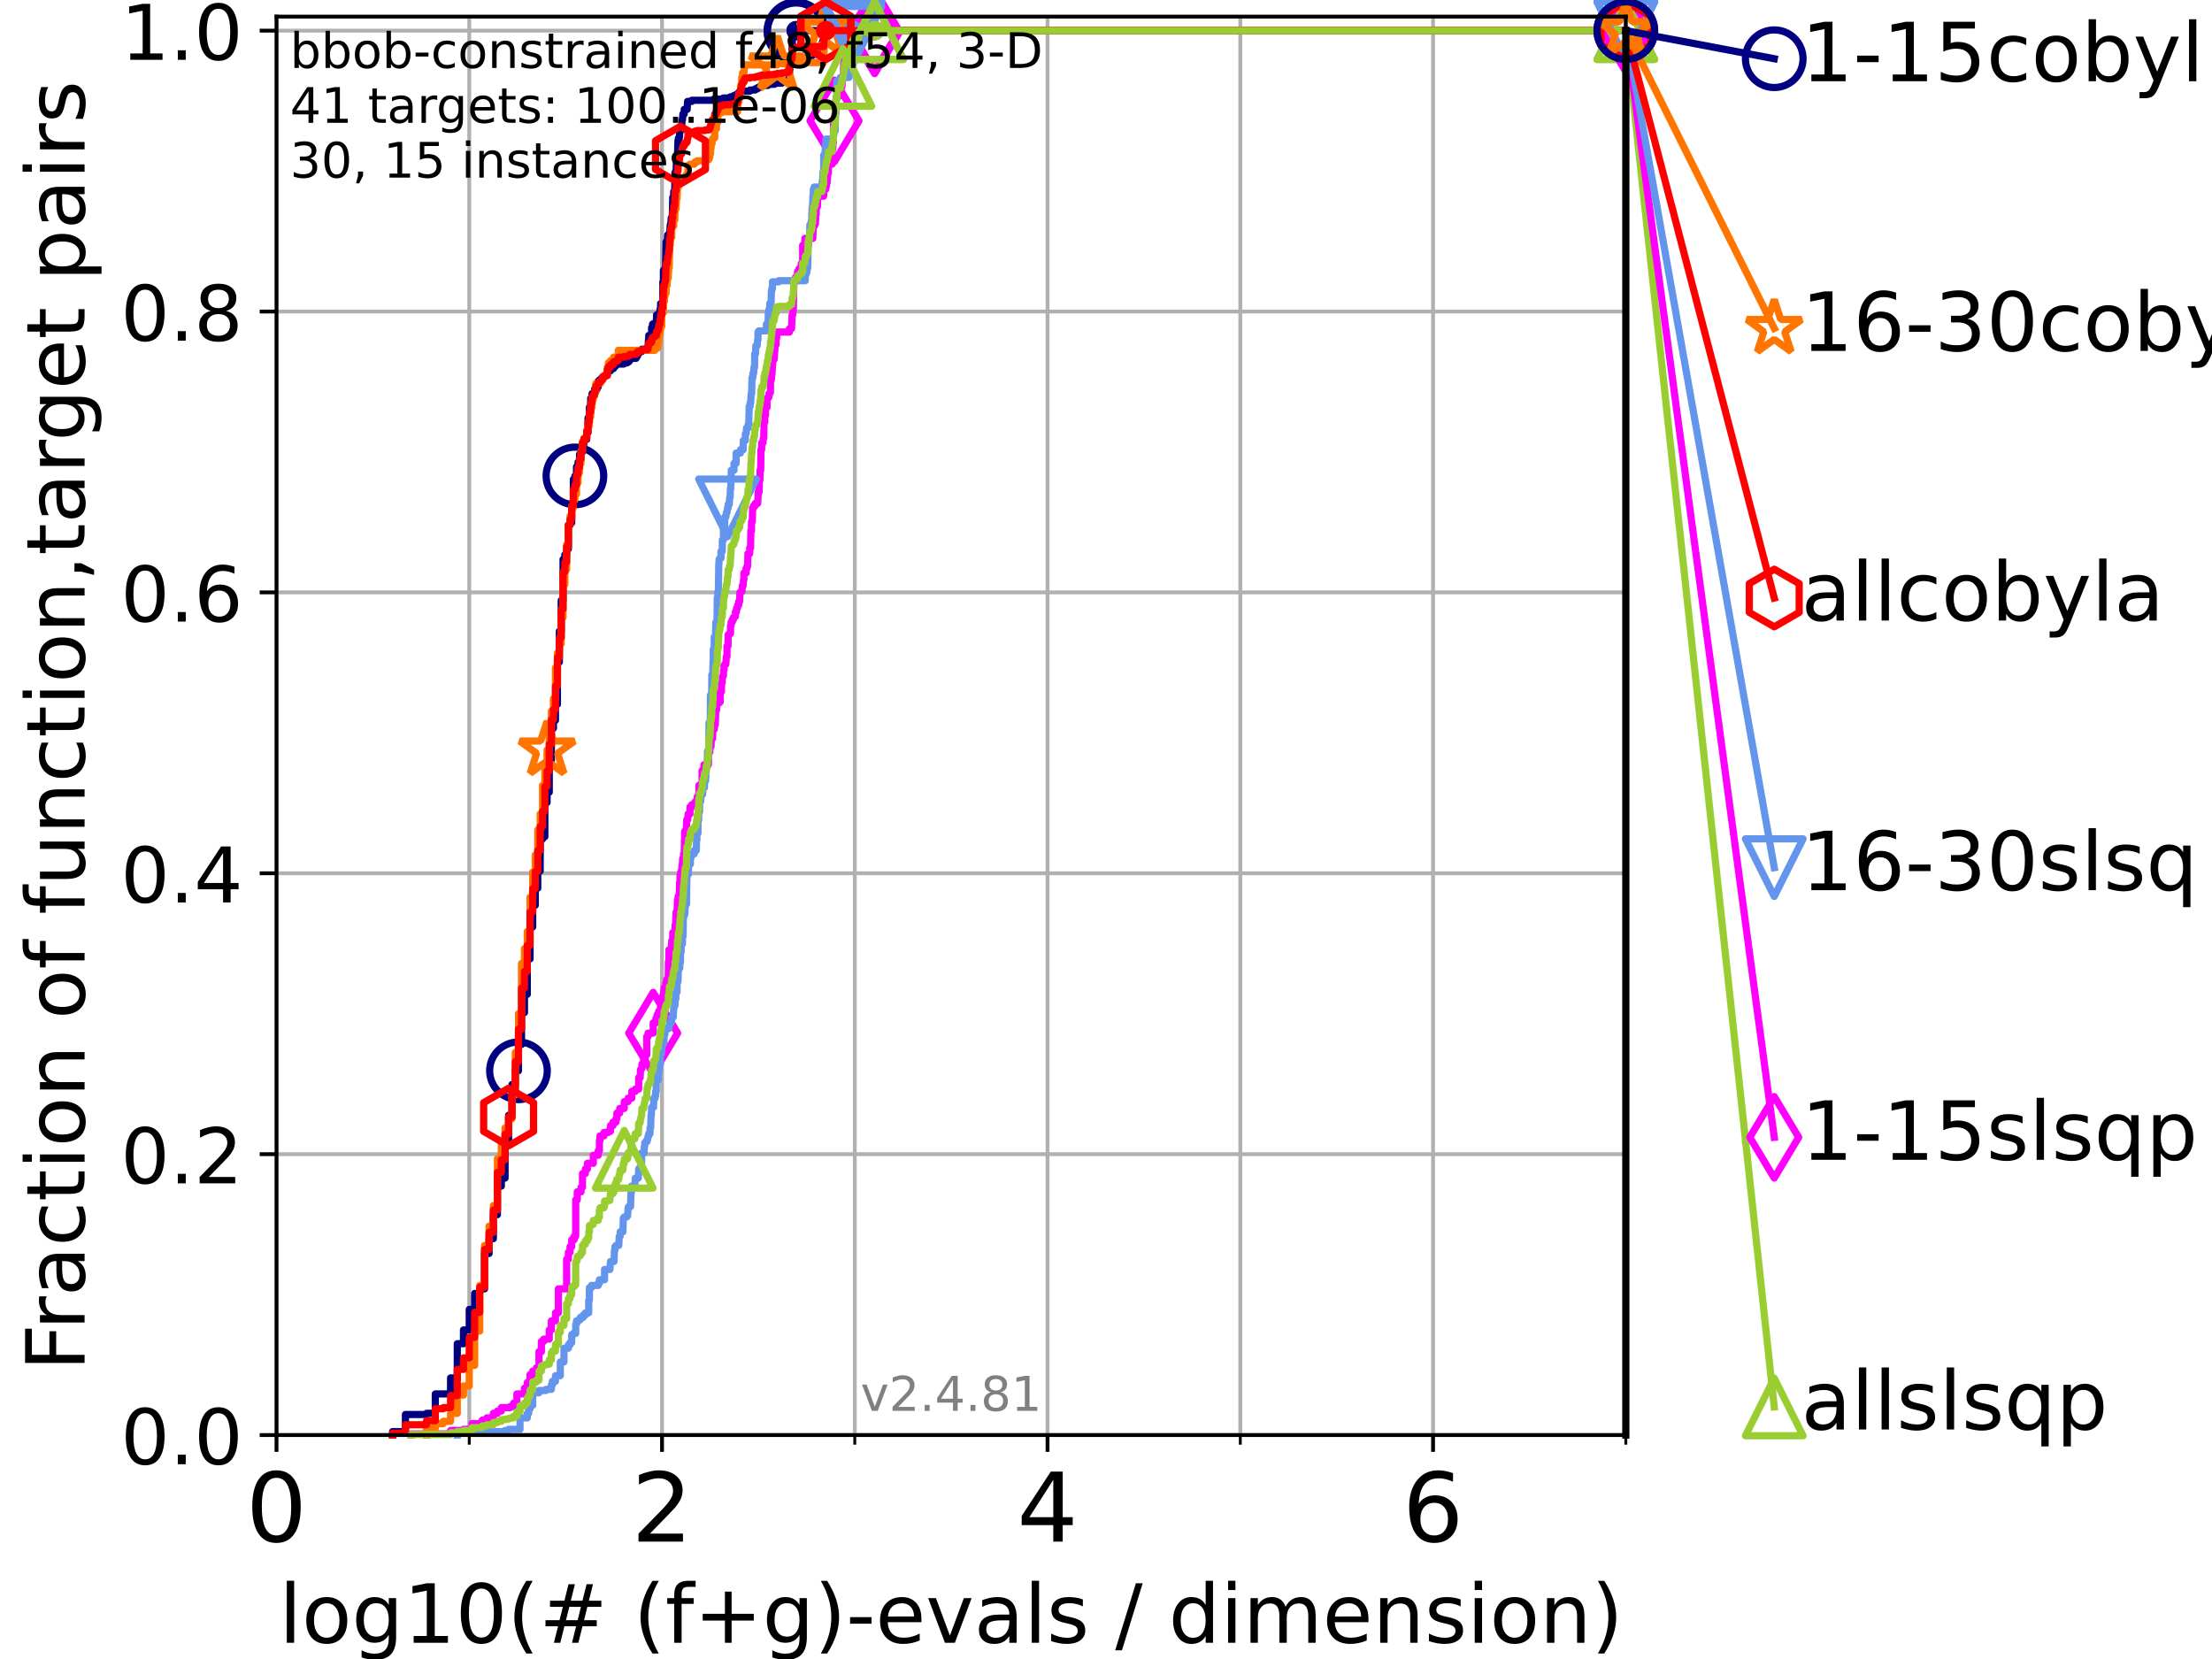 <?xml version="1.0" encoding="utf-8" standalone="no"?>
<!DOCTYPE svg PUBLIC "-//W3C//DTD SVG 1.1//EN"
  "http://www.w3.org/Graphics/SVG/1.1/DTD/svg11.dtd">
<!-- Created with matplotlib (https://matplotlib.org/) -->
<svg height="345.6pt" version="1.1" viewBox="0 0 460.8 345.6" width="460.8pt" xmlns="http://www.w3.org/2000/svg" xmlns:xlink="http://www.w3.org/1999/xlink">
 <defs>
  <style type="text/css">*{stroke-linecap:butt;stroke-linejoin:round;}</style>
 </defs>
 <g id="figure_1">
  <g id="patch_1">
   <path d="M 0 345.6 
L 460.8 345.6 
L 460.8 0 
L 0 0 
z
" style="fill:#ffffff;"/>
  </g>
  <g id="axes_1">
   <g id="patch_2">
    <path d="M 57.6 298.944 
L 338.688 298.944 
L 338.688 3.456 
L 57.6 3.456 
z
" style="fill:#ffffff;"/>
   </g>
   <g id="matplotlib.axis_1">
    <g id="xtick_1">
     <g id="line2d_1">
      <path clip-path="url(#pa8d594194e)" d="M 57.6 298.944 
L 57.6 3.456 
" style="fill:none;stroke:#b0b0b0;stroke-linecap:square;stroke-width:0.8;"/>
     </g>
     <g id="line2d_2">
      <defs>
       <path d="M 0 0 
L 0 3.5 
" id="ma9758ece4b" style="stroke:#000000;stroke-width:0.8;"/>
      </defs>
      <g>
       <use style="stroke:#000000;stroke-width:0.8;" x="57.6" xlink:href="#ma9758ece4b" y="298.944"/>
      </g>
     </g>
     <g id="text_1">
      <!-- 0 -->
      <g transform="translate(51.237 321.141)scale(0.2 -0.2)">
       <defs>
        <path d="M 31.781 66.406 
Q 24.172 66.406 20.328 58.906 
Q 16.5 51.422 16.5 36.375 
Q 16.5 21.391 20.328 13.891 
Q 24.172 6.391 31.781 6.391 
Q 39.453 6.391 43.281 13.891 
Q 47.125 21.391 47.125 36.375 
Q 47.125 51.422 43.281 58.906 
Q 39.453 66.406 31.781 66.406 
z
M 31.781 74.219 
Q 44.047 74.219 50.516 64.516 
Q 56.984 54.828 56.984 36.375 
Q 56.984 17.969 50.516 8.266 
Q 44.047 -1.422 31.781 -1.422 
Q 19.531 -1.422 13.062 8.266 
Q 6.594 17.969 6.594 36.375 
Q 6.594 54.828 13.062 64.516 
Q 19.531 74.219 31.781 74.219 
z
" id="DejaVuSans-48"/>
       </defs>
       <use xlink:href="#DejaVuSans-48"/>
      </g>
     </g>
    </g>
    <g id="xtick_2">
     <g id="line2d_3">
      <path clip-path="url(#pa8d594194e)" d="M 137.911 298.944 
L 137.911 3.456 
" style="fill:none;stroke:#b0b0b0;stroke-linecap:square;stroke-width:0.8;"/>
     </g>
     <g id="line2d_4">
      <g>
       <use style="stroke:#000000;stroke-width:0.8;" x="137.911" xlink:href="#ma9758ece4b" y="298.944"/>
      </g>
     </g>
     <g id="text_2">
      <!-- 2 -->
      <g transform="translate(131.548 321.141)scale(0.2 -0.2)">
       <defs>
        <path d="M 19.188 8.297 
L 53.609 8.297 
L 53.609 0 
L 7.328 0 
L 7.328 8.297 
Q 12.938 14.109 22.625 23.891 
Q 32.328 33.688 34.812 36.531 
Q 39.547 41.844 41.422 45.531 
Q 43.312 49.219 43.312 52.781 
Q 43.312 58.594 39.234 62.25 
Q 35.156 65.922 28.609 65.922 
Q 23.969 65.922 18.812 64.312 
Q 13.672 62.703 7.812 59.422 
L 7.812 69.391 
Q 13.766 71.781 18.938 73 
Q 24.125 74.219 28.422 74.219 
Q 39.75 74.219 46.484 68.547 
Q 53.219 62.891 53.219 53.422 
Q 53.219 48.922 51.531 44.891 
Q 49.859 40.875 45.406 35.406 
Q 44.188 33.984 37.641 27.219 
Q 31.109 20.453 19.188 8.297 
z
" id="DejaVuSans-50"/>
       </defs>
       <use xlink:href="#DejaVuSans-50"/>
      </g>
     </g>
    </g>
    <g id="xtick_3">
     <g id="line2d_5">
      <path clip-path="url(#pa8d594194e)" d="M 218.222 298.944 
L 218.222 3.456 
" style="fill:none;stroke:#b0b0b0;stroke-linecap:square;stroke-width:0.8;"/>
     </g>
     <g id="line2d_6">
      <g>
       <use style="stroke:#000000;stroke-width:0.8;" x="218.222" xlink:href="#ma9758ece4b" y="298.944"/>
      </g>
     </g>
     <g id="text_3">
      <!-- 4 -->
      <g transform="translate(211.859 321.141)scale(0.2 -0.2)">
       <defs>
        <path d="M 37.797 64.312 
L 12.891 25.391 
L 37.797 25.391 
z
M 35.203 72.906 
L 47.609 72.906 
L 47.609 25.391 
L 58.016 25.391 
L 58.016 17.188 
L 47.609 17.188 
L 47.609 0 
L 37.797 0 
L 37.797 17.188 
L 4.891 17.188 
L 4.891 26.703 
z
" id="DejaVuSans-52"/>
       </defs>
       <use xlink:href="#DejaVuSans-52"/>
      </g>
     </g>
    </g>
    <g id="xtick_4">
     <g id="line2d_7">
      <path clip-path="url(#pa8d594194e)" d="M 298.533 298.944 
L 298.533 3.456 
" style="fill:none;stroke:#b0b0b0;stroke-linecap:square;stroke-width:0.8;"/>
     </g>
     <g id="line2d_8">
      <g>
       <use style="stroke:#000000;stroke-width:0.8;" x="298.533" xlink:href="#ma9758ece4b" y="298.944"/>
      </g>
     </g>
     <g id="text_4">
      <!-- 6 -->
      <g transform="translate(292.17 321.141)scale(0.2 -0.2)">
       <defs>
        <path d="M 33.016 40.375 
Q 26.375 40.375 22.484 35.828 
Q 18.609 31.297 18.609 23.391 
Q 18.609 15.531 22.484 10.953 
Q 26.375 6.391 33.016 6.391 
Q 39.656 6.391 43.531 10.953 
Q 47.406 15.531 47.406 23.391 
Q 47.406 31.297 43.531 35.828 
Q 39.656 40.375 33.016 40.375 
z
M 52.594 71.297 
L 52.594 62.312 
Q 48.875 64.062 45.094 64.984 
Q 41.312 65.922 37.594 65.922 
Q 27.828 65.922 22.672 59.328 
Q 17.531 52.734 16.797 39.406 
Q 19.672 43.656 24.016 45.922 
Q 28.375 48.188 33.594 48.188 
Q 44.578 48.188 50.953 41.516 
Q 57.328 34.859 57.328 23.391 
Q 57.328 12.156 50.688 5.359 
Q 44.047 -1.422 33.016 -1.422 
Q 20.359 -1.422 13.672 8.266 
Q 6.984 17.969 6.984 36.375 
Q 6.984 53.656 15.188 63.938 
Q 23.391 74.219 37.203 74.219 
Q 40.922 74.219 44.703 73.484 
Q 48.484 72.75 52.594 71.297 
z
" id="DejaVuSans-54"/>
       </defs>
       <use xlink:href="#DejaVuSans-54"/>
      </g>
     </g>
    </g>
    <g id="xtick_5">
     <g id="line2d_9">
      <path clip-path="url(#pa8d594194e)" d="M 97.755 298.944 
L 97.755 3.456 
" style="fill:none;stroke:#b0b0b0;stroke-linecap:square;stroke-width:0.8;"/>
     </g>
     <g id="line2d_10">
      <defs>
       <path d="M 0 0 
L 0 2 
" id="mc569a9496f" style="stroke:#000000;stroke-width:0.6;"/>
      </defs>
      <g>
       <use style="stroke:#000000;stroke-width:0.6;" x="97.755" xlink:href="#mc569a9496f" y="298.944"/>
      </g>
     </g>
    </g>
    <g id="xtick_6">
     <g id="line2d_11">
      <path clip-path="url(#pa8d594194e)" d="M 178.066 298.944 
L 178.066 3.456 
" style="fill:none;stroke:#b0b0b0;stroke-linecap:square;stroke-width:0.8;"/>
     </g>
     <g id="line2d_12">
      <g>
       <use style="stroke:#000000;stroke-width:0.6;" x="178.066" xlink:href="#mc569a9496f" y="298.944"/>
      </g>
     </g>
    </g>
    <g id="xtick_7">
     <g id="line2d_13">
      <path clip-path="url(#pa8d594194e)" d="M 258.377 298.944 
L 258.377 3.456 
" style="fill:none;stroke:#b0b0b0;stroke-linecap:square;stroke-width:0.8;"/>
     </g>
     <g id="line2d_14">
      <g>
       <use style="stroke:#000000;stroke-width:0.6;" x="258.377" xlink:href="#mc569a9496f" y="298.944"/>
      </g>
     </g>
    </g>
    <g id="xtick_8">
     <g id="line2d_15">
      <path clip-path="url(#pa8d594194e)" d="M 338.688 298.944 
L 338.688 3.456 
" style="fill:none;stroke:#b0b0b0;stroke-linecap:square;stroke-width:0.8;"/>
     </g>
     <g id="line2d_16">
      <g>
       <use style="stroke:#000000;stroke-width:0.6;" x="338.688" xlink:href="#mc569a9496f" y="298.944"/>
      </g>
     </g>
    </g>
    <g id="text_5">
     <!-- log10(# (f+g)-evals / dimension) -->
     <g transform="translate(58.145 342.218)scale(0.17 -0.17)">
      <defs>
       <path d="M 9.422 75.984 
L 18.406 75.984 
L 18.406 0 
L 9.422 0 
z
" id="DejaVuSans-108"/>
       <path d="M 30.609 48.391 
Q 23.391 48.391 19.188 42.75 
Q 14.984 37.109 14.984 27.297 
Q 14.984 17.484 19.156 11.844 
Q 23.344 6.203 30.609 6.203 
Q 37.797 6.203 41.984 11.859 
Q 46.188 17.531 46.188 27.297 
Q 46.188 37.016 41.984 42.703 
Q 37.797 48.391 30.609 48.391 
z
M 30.609 56 
Q 42.328 56 49.016 48.375 
Q 55.719 40.766 55.719 27.297 
Q 55.719 13.875 49.016 6.219 
Q 42.328 -1.422 30.609 -1.422 
Q 18.844 -1.422 12.172 6.219 
Q 5.516 13.875 5.516 27.297 
Q 5.516 40.766 12.172 48.375 
Q 18.844 56 30.609 56 
z
" id="DejaVuSans-111"/>
       <path d="M 45.406 27.984 
Q 45.406 37.75 41.375 43.109 
Q 37.359 48.484 30.078 48.484 
Q 22.859 48.484 18.828 43.109 
Q 14.797 37.75 14.797 27.984 
Q 14.797 18.266 18.828 12.891 
Q 22.859 7.516 30.078 7.516 
Q 37.359 7.516 41.375 12.891 
Q 45.406 18.266 45.406 27.984 
z
M 54.391 6.781 
Q 54.391 -7.172 48.188 -13.984 
Q 42 -20.797 29.203 -20.797 
Q 24.469 -20.797 20.266 -20.094 
Q 16.062 -19.391 12.109 -17.922 
L 12.109 -9.188 
Q 16.062 -11.328 19.922 -12.344 
Q 23.781 -13.375 27.781 -13.375 
Q 36.625 -13.375 41.016 -8.766 
Q 45.406 -4.156 45.406 5.172 
L 45.406 9.625 
Q 42.625 4.781 38.281 2.391 
Q 33.938 0 27.875 0 
Q 17.828 0 11.672 7.656 
Q 5.516 15.328 5.516 27.984 
Q 5.516 40.672 11.672 48.328 
Q 17.828 56 27.875 56 
Q 33.938 56 38.281 53.609 
Q 42.625 51.219 45.406 46.391 
L 45.406 54.688 
L 54.391 54.688 
z
" id="DejaVuSans-103"/>
       <path d="M 12.406 8.297 
L 28.516 8.297 
L 28.516 63.922 
L 10.984 60.406 
L 10.984 69.391 
L 28.422 72.906 
L 38.281 72.906 
L 38.281 8.297 
L 54.391 8.297 
L 54.391 0 
L 12.406 0 
z
" id="DejaVuSans-49"/>
       <path d="M 31 75.875 
Q 24.469 64.656 21.281 53.656 
Q 18.109 42.672 18.109 31.391 
Q 18.109 20.125 21.312 9.062 
Q 24.516 -2 31 -13.188 
L 23.188 -13.188 
Q 15.875 -1.703 12.234 9.375 
Q 8.594 20.453 8.594 31.391 
Q 8.594 42.281 12.203 53.312 
Q 15.828 64.359 23.188 75.875 
z
" id="DejaVuSans-40"/>
       <path d="M 51.125 44 
L 36.922 44 
L 32.812 27.688 
L 47.125 27.688 
z
M 43.797 71.781 
L 38.719 51.516 
L 52.984 51.516 
L 58.109 71.781 
L 65.922 71.781 
L 60.891 51.516 
L 76.125 51.516 
L 76.125 44 
L 58.984 44 
L 54.984 27.688 
L 70.516 27.688 
L 70.516 20.219 
L 53.078 20.219 
L 48 0 
L 40.188 0 
L 45.219 20.219 
L 30.906 20.219 
L 25.875 0 
L 18.016 0 
L 23.094 20.219 
L 7.719 20.219 
L 7.719 27.688 
L 24.906 27.688 
L 29 44 
L 13.281 44 
L 13.281 51.516 
L 30.906 51.516 
L 35.891 71.781 
z
" id="DejaVuSans-35"/>
       <path id="DejaVuSans-32"/>
       <path d="M 37.109 75.984 
L 37.109 68.5 
L 28.516 68.5 
Q 23.688 68.5 21.797 66.547 
Q 19.922 64.594 19.922 59.516 
L 19.922 54.688 
L 34.719 54.688 
L 34.719 47.703 
L 19.922 47.703 
L 19.922 0 
L 10.891 0 
L 10.891 47.703 
L 2.297 47.703 
L 2.297 54.688 
L 10.891 54.688 
L 10.891 58.5 
Q 10.891 67.625 15.141 71.797 
Q 19.391 75.984 28.609 75.984 
z
" id="DejaVuSans-102"/>
       <path d="M 46 62.703 
L 46 35.5 
L 73.188 35.5 
L 73.188 27.203 
L 46 27.203 
L 46 0 
L 37.797 0 
L 37.797 27.203 
L 10.594 27.203 
L 10.594 35.5 
L 37.797 35.5 
L 37.797 62.703 
z
" id="DejaVuSans-43"/>
       <path d="M 8.016 75.875 
L 15.828 75.875 
Q 23.141 64.359 26.781 53.312 
Q 30.422 42.281 30.422 31.391 
Q 30.422 20.453 26.781 9.375 
Q 23.141 -1.703 15.828 -13.188 
L 8.016 -13.188 
Q 14.5 -2 17.703 9.062 
Q 20.906 20.125 20.906 31.391 
Q 20.906 42.672 17.703 53.656 
Q 14.5 64.656 8.016 75.875 
z
" id="DejaVuSans-41"/>
       <path d="M 4.891 31.391 
L 31.203 31.391 
L 31.203 23.391 
L 4.891 23.391 
z
" id="DejaVuSans-45"/>
       <path d="M 56.203 29.594 
L 56.203 25.203 
L 14.891 25.203 
Q 15.484 15.922 20.484 11.062 
Q 25.484 6.203 34.422 6.203 
Q 39.594 6.203 44.453 7.469 
Q 49.312 8.734 54.109 11.281 
L 54.109 2.781 
Q 49.266 0.734 44.188 -0.344 
Q 39.109 -1.422 33.891 -1.422 
Q 20.797 -1.422 13.156 6.188 
Q 5.516 13.812 5.516 26.812 
Q 5.516 40.234 12.766 48.109 
Q 20.016 56 32.328 56 
Q 43.359 56 49.781 48.891 
Q 56.203 41.797 56.203 29.594 
z
M 47.219 32.234 
Q 47.125 39.594 43.094 43.984 
Q 39.062 48.391 32.422 48.391 
Q 24.906 48.391 20.391 44.141 
Q 15.875 39.891 15.188 32.172 
z
" id="DejaVuSans-101"/>
       <path d="M 2.984 54.688 
L 12.5 54.688 
L 29.594 8.797 
L 46.688 54.688 
L 56.203 54.688 
L 35.688 0 
L 23.484 0 
z
" id="DejaVuSans-118"/>
       <path d="M 34.281 27.484 
Q 23.391 27.484 19.188 25 
Q 14.984 22.516 14.984 16.5 
Q 14.984 11.719 18.141 8.906 
Q 21.297 6.109 26.703 6.109 
Q 34.188 6.109 38.703 11.406 
Q 43.219 16.703 43.219 25.484 
L 43.219 27.484 
z
M 52.203 31.203 
L 52.203 0 
L 43.219 0 
L 43.219 8.297 
Q 40.141 3.328 35.547 0.953 
Q 30.953 -1.422 24.312 -1.422 
Q 15.922 -1.422 10.953 3.297 
Q 6 8.016 6 15.922 
Q 6 25.141 12.172 29.828 
Q 18.359 34.516 30.609 34.516 
L 43.219 34.516 
L 43.219 35.406 
Q 43.219 41.609 39.141 45 
Q 35.062 48.391 27.688 48.391 
Q 23 48.391 18.547 47.266 
Q 14.109 46.141 10.016 43.891 
L 10.016 52.203 
Q 14.938 54.109 19.578 55.047 
Q 24.219 56 28.609 56 
Q 40.484 56 46.344 49.844 
Q 52.203 43.703 52.203 31.203 
z
" id="DejaVuSans-97"/>
       <path d="M 44.281 53.078 
L 44.281 44.578 
Q 40.484 46.531 36.375 47.5 
Q 32.281 48.484 27.875 48.484 
Q 21.188 48.484 17.844 46.438 
Q 14.5 44.391 14.5 40.281 
Q 14.5 37.156 16.891 35.375 
Q 19.281 33.594 26.516 31.984 
L 29.594 31.297 
Q 39.156 29.25 43.188 25.516 
Q 47.219 21.781 47.219 15.094 
Q 47.219 7.469 41.188 3.016 
Q 35.156 -1.422 24.609 -1.422 
Q 20.219 -1.422 15.453 -0.562 
Q 10.688 0.297 5.422 2 
L 5.422 11.281 
Q 10.406 8.688 15.234 7.391 
Q 20.062 6.109 24.812 6.109 
Q 31.156 6.109 34.562 8.281 
Q 37.984 10.453 37.984 14.406 
Q 37.984 18.062 35.516 20.016 
Q 33.062 21.969 24.703 23.781 
L 21.578 24.516 
Q 13.234 26.266 9.516 29.906 
Q 5.812 33.547 5.812 39.891 
Q 5.812 47.609 11.281 51.797 
Q 16.75 56 26.812 56 
Q 31.781 56 36.172 55.266 
Q 40.578 54.547 44.281 53.078 
z
" id="DejaVuSans-115"/>
       <path d="M 25.391 72.906 
L 33.688 72.906 
L 8.297 -9.281 
L 0 -9.281 
z
" id="DejaVuSans-47"/>
       <path d="M 45.406 46.391 
L 45.406 75.984 
L 54.391 75.984 
L 54.391 0 
L 45.406 0 
L 45.406 8.203 
Q 42.578 3.328 38.25 0.953 
Q 33.938 -1.422 27.875 -1.422 
Q 17.969 -1.422 11.734 6.484 
Q 5.516 14.406 5.516 27.297 
Q 5.516 40.188 11.734 48.094 
Q 17.969 56 27.875 56 
Q 33.938 56 38.25 53.625 
Q 42.578 51.266 45.406 46.391 
z
M 14.797 27.297 
Q 14.797 17.391 18.875 11.75 
Q 22.953 6.109 30.078 6.109 
Q 37.203 6.109 41.297 11.75 
Q 45.406 17.391 45.406 27.297 
Q 45.406 37.203 41.297 42.844 
Q 37.203 48.484 30.078 48.484 
Q 22.953 48.484 18.875 42.844 
Q 14.797 37.203 14.797 27.297 
z
" id="DejaVuSans-100"/>
       <path d="M 9.422 54.688 
L 18.406 54.688 
L 18.406 0 
L 9.422 0 
z
M 9.422 75.984 
L 18.406 75.984 
L 18.406 64.594 
L 9.422 64.594 
z
" id="DejaVuSans-105"/>
       <path d="M 52 44.188 
Q 55.375 50.25 60.062 53.125 
Q 64.75 56 71.094 56 
Q 79.641 56 84.281 50.016 
Q 88.922 44.047 88.922 33.016 
L 88.922 0 
L 79.891 0 
L 79.891 32.719 
Q 79.891 40.578 77.094 44.375 
Q 74.312 48.188 68.609 48.188 
Q 61.625 48.188 57.562 43.547 
Q 53.516 38.922 53.516 30.906 
L 53.516 0 
L 44.484 0 
L 44.484 32.719 
Q 44.484 40.625 41.703 44.406 
Q 38.922 48.188 33.109 48.188 
Q 26.219 48.188 22.156 43.531 
Q 18.109 38.875 18.109 30.906 
L 18.109 0 
L 9.078 0 
L 9.078 54.688 
L 18.109 54.688 
L 18.109 46.188 
Q 21.188 51.219 25.484 53.609 
Q 29.781 56 35.688 56 
Q 41.656 56 45.828 52.969 
Q 50 49.953 52 44.188 
z
" id="DejaVuSans-109"/>
       <path d="M 54.891 33.016 
L 54.891 0 
L 45.906 0 
L 45.906 32.719 
Q 45.906 40.484 42.875 44.328 
Q 39.844 48.188 33.797 48.188 
Q 26.516 48.188 22.312 43.547 
Q 18.109 38.922 18.109 30.906 
L 18.109 0 
L 9.078 0 
L 9.078 54.688 
L 18.109 54.688 
L 18.109 46.188 
Q 21.344 51.125 25.703 53.562 
Q 30.078 56 35.797 56 
Q 45.219 56 50.047 50.172 
Q 54.891 44.344 54.891 33.016 
z
" id="DejaVuSans-110"/>
      </defs>
      <use xlink:href="#DejaVuSans-108"/>
      <use x="27.783" xlink:href="#DejaVuSans-111"/>
      <use x="88.965" xlink:href="#DejaVuSans-103"/>
      <use x="152.441" xlink:href="#DejaVuSans-49"/>
      <use x="216.064" xlink:href="#DejaVuSans-48"/>
      <use x="279.688" xlink:href="#DejaVuSans-40"/>
      <use x="318.701" xlink:href="#DejaVuSans-35"/>
      <use x="402.49" xlink:href="#DejaVuSans-32"/>
      <use x="434.277" xlink:href="#DejaVuSans-40"/>
      <use x="473.291" xlink:href="#DejaVuSans-102"/>
      <use x="508.496" xlink:href="#DejaVuSans-43"/>
      <use x="592.285" xlink:href="#DejaVuSans-103"/>
      <use x="655.762" xlink:href="#DejaVuSans-41"/>
      <use x="694.775" xlink:href="#DejaVuSans-45"/>
      <use x="730.859" xlink:href="#DejaVuSans-101"/>
      <use x="792.383" xlink:href="#DejaVuSans-118"/>
      <use x="851.562" xlink:href="#DejaVuSans-97"/>
      <use x="912.842" xlink:href="#DejaVuSans-108"/>
      <use x="940.625" xlink:href="#DejaVuSans-115"/>
      <use x="992.725" xlink:href="#DejaVuSans-32"/>
      <use x="1024.512" xlink:href="#DejaVuSans-47"/>
      <use x="1058.203" xlink:href="#DejaVuSans-32"/>
      <use x="1089.99" xlink:href="#DejaVuSans-100"/>
      <use x="1153.467" xlink:href="#DejaVuSans-105"/>
      <use x="1181.25" xlink:href="#DejaVuSans-109"/>
      <use x="1278.662" xlink:href="#DejaVuSans-101"/>
      <use x="1340.186" xlink:href="#DejaVuSans-110"/>
      <use x="1403.564" xlink:href="#DejaVuSans-115"/>
      <use x="1455.664" xlink:href="#DejaVuSans-105"/>
      <use x="1483.447" xlink:href="#DejaVuSans-111"/>
      <use x="1544.629" xlink:href="#DejaVuSans-110"/>
      <use x="1608.008" xlink:href="#DejaVuSans-41"/>
     </g>
    </g>
   </g>
   <g id="matplotlib.axis_2">
    <g id="ytick_1">
     <g id="line2d_17">
      <path clip-path="url(#pa8d594194e)" d="M 57.6 298.944 
L 338.688 298.944 
" style="fill:none;stroke:#b0b0b0;stroke-linecap:square;stroke-width:0.8;"/>
     </g>
     <g id="line2d_18">
      <defs>
       <path d="M 0 0 
L -3.5 0 
" id="mda03b00162" style="stroke:#000000;stroke-width:0.8;"/>
      </defs>
      <g>
       <use style="stroke:#000000;stroke-width:0.8;" x="57.6" xlink:href="#mda03b00162" y="298.944"/>
      </g>
     </g>
     <g id="text_6">
      <!-- 0.0 -->
      <g transform="translate(25.155 305.023)scale(0.16 -0.16)">
       <defs>
        <path d="M 10.688 12.406 
L 21 12.406 
L 21 0 
L 10.688 0 
z
" id="DejaVuSans-46"/>
       </defs>
       <use xlink:href="#DejaVuSans-48"/>
       <use x="63.623" xlink:href="#DejaVuSans-46"/>
       <use x="95.41" xlink:href="#DejaVuSans-48"/>
      </g>
     </g>
    </g>
    <g id="ytick_2">
     <g id="line2d_19">
      <path clip-path="url(#pa8d594194e)" d="M 57.6 240.432 
L 338.688 240.432 
" style="fill:none;stroke:#b0b0b0;stroke-linecap:square;stroke-width:0.8;"/>
     </g>
     <g id="line2d_20">
      <g>
       <use style="stroke:#000000;stroke-width:0.8;" x="57.6" xlink:href="#mda03b00162" y="240.432"/>
      </g>
     </g>
     <g id="text_7">
      <!-- 0.2 -->
      <g transform="translate(25.155 246.51)scale(0.16 -0.16)">
       <use xlink:href="#DejaVuSans-48"/>
       <use x="63.623" xlink:href="#DejaVuSans-46"/>
       <use x="95.41" xlink:href="#DejaVuSans-50"/>
      </g>
     </g>
    </g>
    <g id="ytick_3">
     <g id="line2d_21">
      <path clip-path="url(#pa8d594194e)" d="M 57.6 181.919 
L 338.688 181.919 
" style="fill:none;stroke:#b0b0b0;stroke-linecap:square;stroke-width:0.8;"/>
     </g>
     <g id="line2d_22">
      <g>
       <use style="stroke:#000000;stroke-width:0.8;" x="57.6" xlink:href="#mda03b00162" y="181.919"/>
      </g>
     </g>
     <g id="text_8">
      <!-- 0.4 -->
      <g transform="translate(25.155 187.998)scale(0.16 -0.16)">
       <use xlink:href="#DejaVuSans-48"/>
       <use x="63.623" xlink:href="#DejaVuSans-46"/>
       <use x="95.41" xlink:href="#DejaVuSans-52"/>
      </g>
     </g>
    </g>
    <g id="ytick_4">
     <g id="line2d_23">
      <path clip-path="url(#pa8d594194e)" d="M 57.6 123.407 
L 338.688 123.407 
" style="fill:none;stroke:#b0b0b0;stroke-linecap:square;stroke-width:0.8;"/>
     </g>
     <g id="line2d_24">
      <g>
       <use style="stroke:#000000;stroke-width:0.8;" x="57.6" xlink:href="#mda03b00162" y="123.407"/>
      </g>
     </g>
     <g id="text_9">
      <!-- 0.6 -->
      <g transform="translate(25.155 129.485)scale(0.16 -0.16)">
       <use xlink:href="#DejaVuSans-48"/>
       <use x="63.623" xlink:href="#DejaVuSans-46"/>
       <use x="95.41" xlink:href="#DejaVuSans-54"/>
      </g>
     </g>
    </g>
    <g id="ytick_5">
     <g id="line2d_25">
      <path clip-path="url(#pa8d594194e)" d="M 57.6 64.894 
L 338.688 64.894 
" style="fill:none;stroke:#b0b0b0;stroke-linecap:square;stroke-width:0.8;"/>
     </g>
     <g id="line2d_26">
      <g>
       <use style="stroke:#000000;stroke-width:0.8;" x="57.6" xlink:href="#mda03b00162" y="64.894"/>
      </g>
     </g>
     <g id="text_10">
      <!-- 0.8 -->
      <g transform="translate(25.155 70.973)scale(0.16 -0.16)">
       <defs>
        <path d="M 31.781 34.625 
Q 24.75 34.625 20.719 30.859 
Q 16.703 27.094 16.703 20.516 
Q 16.703 13.922 20.719 10.156 
Q 24.75 6.391 31.781 6.391 
Q 38.812 6.391 42.859 10.172 
Q 46.922 13.969 46.922 20.516 
Q 46.922 27.094 42.891 30.859 
Q 38.875 34.625 31.781 34.625 
z
M 21.922 38.812 
Q 15.578 40.375 12.031 44.719 
Q 8.5 49.078 8.5 55.328 
Q 8.5 64.062 14.719 69.141 
Q 20.953 74.219 31.781 74.219 
Q 42.672 74.219 48.875 69.141 
Q 55.078 64.062 55.078 55.328 
Q 55.078 49.078 51.531 44.719 
Q 48 40.375 41.703 38.812 
Q 48.828 37.156 52.797 32.312 
Q 56.781 27.484 56.781 20.516 
Q 56.781 9.906 50.312 4.234 
Q 43.844 -1.422 31.781 -1.422 
Q 19.734 -1.422 13.25 4.234 
Q 6.781 9.906 6.781 20.516 
Q 6.781 27.484 10.781 32.312 
Q 14.797 37.156 21.922 38.812 
z
M 18.312 54.391 
Q 18.312 48.734 21.844 45.562 
Q 25.391 42.391 31.781 42.391 
Q 38.141 42.391 41.719 45.562 
Q 45.312 48.734 45.312 54.391 
Q 45.312 60.062 41.719 63.234 
Q 38.141 66.406 31.781 66.406 
Q 25.391 66.406 21.844 63.234 
Q 18.312 60.062 18.312 54.391 
z
" id="DejaVuSans-56"/>
       </defs>
       <use xlink:href="#DejaVuSans-48"/>
       <use x="63.623" xlink:href="#DejaVuSans-46"/>
       <use x="95.41" xlink:href="#DejaVuSans-56"/>
      </g>
     </g>
    </g>
    <g id="ytick_6">
     <g id="line2d_27">
      <path clip-path="url(#pa8d594194e)" d="M 57.6 6.382 
L 338.688 6.382 
" style="fill:none;stroke:#b0b0b0;stroke-linecap:square;stroke-width:0.8;"/>
     </g>
     <g id="line2d_28">
      <g>
       <use style="stroke:#000000;stroke-width:0.8;" x="57.6" xlink:href="#mda03b00162" y="6.382"/>
      </g>
     </g>
     <g id="text_11">
      <!-- 1.0 -->
      <g transform="translate(25.155 12.46)scale(0.16 -0.16)">
       <use xlink:href="#DejaVuSans-49"/>
       <use x="63.623" xlink:href="#DejaVuSans-46"/>
       <use x="95.41" xlink:href="#DejaVuSans-48"/>
      </g>
     </g>
    </g>
    <g id="text_12">
     <!-- Fraction of function,target pairs -->
     <g transform="translate(17.62 285.585)rotate(-90)scale(0.17 -0.17)">
      <defs>
       <path d="M 9.812 72.906 
L 51.703 72.906 
L 51.703 64.594 
L 19.672 64.594 
L 19.672 43.109 
L 48.578 43.109 
L 48.578 34.812 
L 19.672 34.812 
L 19.672 0 
L 9.812 0 
z
" id="DejaVuSans-70"/>
       <path d="M 41.109 46.297 
Q 39.594 47.172 37.812 47.578 
Q 36.031 48 33.891 48 
Q 26.266 48 22.188 43.047 
Q 18.109 38.094 18.109 28.812 
L 18.109 0 
L 9.078 0 
L 9.078 54.688 
L 18.109 54.688 
L 18.109 46.188 
Q 20.953 51.172 25.484 53.578 
Q 30.031 56 36.531 56 
Q 37.453 56 38.578 55.875 
Q 39.703 55.766 41.062 55.516 
z
" id="DejaVuSans-114"/>
       <path d="M 48.781 52.594 
L 48.781 44.188 
Q 44.969 46.297 41.141 47.344 
Q 37.312 48.391 33.406 48.391 
Q 24.656 48.391 19.812 42.844 
Q 14.984 37.312 14.984 27.297 
Q 14.984 17.281 19.812 11.734 
Q 24.656 6.203 33.406 6.203 
Q 37.312 6.203 41.141 7.25 
Q 44.969 8.297 48.781 10.406 
L 48.781 2.094 
Q 45.016 0.344 40.984 -0.531 
Q 36.969 -1.422 32.422 -1.422 
Q 20.062 -1.422 12.781 6.344 
Q 5.516 14.109 5.516 27.297 
Q 5.516 40.672 12.859 48.328 
Q 20.219 56 33.016 56 
Q 37.156 56 41.109 55.141 
Q 45.062 54.297 48.781 52.594 
z
" id="DejaVuSans-99"/>
       <path d="M 18.312 70.219 
L 18.312 54.688 
L 36.812 54.688 
L 36.812 47.703 
L 18.312 47.703 
L 18.312 18.016 
Q 18.312 11.328 20.141 9.422 
Q 21.969 7.516 27.594 7.516 
L 36.812 7.516 
L 36.812 0 
L 27.594 0 
Q 17.188 0 13.234 3.875 
Q 9.281 7.766 9.281 18.016 
L 9.281 47.703 
L 2.688 47.703 
L 2.688 54.688 
L 9.281 54.688 
L 9.281 70.219 
z
" id="DejaVuSans-116"/>
       <path d="M 8.5 21.578 
L 8.5 54.688 
L 17.484 54.688 
L 17.484 21.922 
Q 17.484 14.156 20.5 10.266 
Q 23.531 6.391 29.594 6.391 
Q 36.859 6.391 41.078 11.031 
Q 45.312 15.672 45.312 23.688 
L 45.312 54.688 
L 54.297 54.688 
L 54.297 0 
L 45.312 0 
L 45.312 8.406 
Q 42.047 3.422 37.719 1 
Q 33.406 -1.422 27.688 -1.422 
Q 18.266 -1.422 13.375 4.438 
Q 8.5 10.297 8.5 21.578 
z
M 31.109 56 
z
" id="DejaVuSans-117"/>
       <path d="M 11.719 12.406 
L 22.016 12.406 
L 22.016 4 
L 14.016 -11.625 
L 7.719 -11.625 
L 11.719 4 
z
" id="DejaVuSans-44"/>
       <path d="M 18.109 8.203 
L 18.109 -20.797 
L 9.078 -20.797 
L 9.078 54.688 
L 18.109 54.688 
L 18.109 46.391 
Q 20.953 51.266 25.266 53.625 
Q 29.594 56 35.594 56 
Q 45.562 56 51.781 48.094 
Q 58.016 40.188 58.016 27.297 
Q 58.016 14.406 51.781 6.484 
Q 45.562 -1.422 35.594 -1.422 
Q 29.594 -1.422 25.266 0.953 
Q 20.953 3.328 18.109 8.203 
z
M 48.688 27.297 
Q 48.688 37.203 44.609 42.844 
Q 40.531 48.484 33.406 48.484 
Q 26.266 48.484 22.188 42.844 
Q 18.109 37.203 18.109 27.297 
Q 18.109 17.391 22.188 11.75 
Q 26.266 6.109 33.406 6.109 
Q 40.531 6.109 44.609 11.75 
Q 48.688 17.391 48.688 27.297 
z
" id="DejaVuSans-112"/>
      </defs>
      <use xlink:href="#DejaVuSans-70"/>
      <use x="50.27" xlink:href="#DejaVuSans-114"/>
      <use x="91.383" xlink:href="#DejaVuSans-97"/>
      <use x="152.662" xlink:href="#DejaVuSans-99"/>
      <use x="207.643" xlink:href="#DejaVuSans-116"/>
      <use x="246.852" xlink:href="#DejaVuSans-105"/>
      <use x="274.635" xlink:href="#DejaVuSans-111"/>
      <use x="335.816" xlink:href="#DejaVuSans-110"/>
      <use x="399.195" xlink:href="#DejaVuSans-32"/>
      <use x="430.982" xlink:href="#DejaVuSans-111"/>
      <use x="492.164" xlink:href="#DejaVuSans-102"/>
      <use x="527.369" xlink:href="#DejaVuSans-32"/>
      <use x="559.156" xlink:href="#DejaVuSans-102"/>
      <use x="594.361" xlink:href="#DejaVuSans-117"/>
      <use x="657.74" xlink:href="#DejaVuSans-110"/>
      <use x="721.119" xlink:href="#DejaVuSans-99"/>
      <use x="776.1" xlink:href="#DejaVuSans-116"/>
      <use x="815.309" xlink:href="#DejaVuSans-105"/>
      <use x="843.092" xlink:href="#DejaVuSans-111"/>
      <use x="904.273" xlink:href="#DejaVuSans-110"/>
      <use x="967.652" xlink:href="#DejaVuSans-44"/>
      <use x="999.439" xlink:href="#DejaVuSans-116"/>
      <use x="1038.648" xlink:href="#DejaVuSans-97"/>
      <use x="1099.928" xlink:href="#DejaVuSans-114"/>
      <use x="1139.291" xlink:href="#DejaVuSans-103"/>
      <use x="1202.768" xlink:href="#DejaVuSans-101"/>
      <use x="1264.291" xlink:href="#DejaVuSans-116"/>
      <use x="1303.5" xlink:href="#DejaVuSans-32"/>
      <use x="1335.287" xlink:href="#DejaVuSans-112"/>
      <use x="1398.764" xlink:href="#DejaVuSans-97"/>
      <use x="1460.043" xlink:href="#DejaVuSans-105"/>
      <use x="1487.826" xlink:href="#DejaVuSans-114"/>
      <use x="1528.939" xlink:href="#DejaVuSans-115"/>
     </g>
    </g>
   </g>
   <g id="line2d_29">
    <defs>
     <path d="M 0 1.5 
C 0.398 1.5 0.779 1.342 1.061 1.061 
C 1.342 0.779 1.5 0.398 1.5 0 
C 1.5 -0.398 1.342 -0.779 1.061 -1.061 
C 0.779 -1.342 0.398 -1.5 0 -1.5 
C -0.398 -1.5 -0.779 -1.342 -1.061 -1.061 
C -1.342 -0.779 -1.5 -0.398 -1.5 0 
C -1.5 0.398 -1.342 0.779 -1.061 1.061 
C -0.779 1.342 -0.398 1.5 0 1.5 
z
" id="m859695b1b3" style="stroke:#000080;"/>
    </defs>
    <g>
     <use style="fill:#000080;stroke:#000080;" x="165.838" xlink:href="#m859695b1b3" y="6.382"/>
     <use style="fill:#000080;stroke:#000080;" x="165.838" xlink:href="#m859695b1b3" y="6.382"/>
    </g>
   </g>
   <g id="line2d_30">
    <path d="M 81.776 298.944 
L 81.776 298.23 
L 84.464 298.23 
L 84.464 294.663 
L 88.847 294.663 
L 88.847 294.425 
L 90.684 294.425 
L 90.684 290.381 
L 93.864 290.381 
L 93.864 287.051 
L 95.26 287.051 
L 95.26 279.916 
L 96.552 279.916 
L 96.552 277.061 
L 97.755 277.061 
L 97.755 272.78 
L 98.881 272.78 
L 98.881 269.45 
L 99.938 269.45 
L 99.938 268.498 
L 100.935 268.498 
L 100.935 261.125 
L 101.878 261.125 
L 101.878 258.033 
L 102.772 258.033 
L 102.772 253.038 
L 103.623 253.038 
L 103.623 247.091 
L 104.435 247.091 
L 104.435 245.426 
L 105.21 245.426 
L 105.21 237.577 
L 105.952 237.577 
L 105.952 232.344 
L 106.664 232.344 
L 106.664 225.922 
L 107.348 225.922 
L 107.348 223.068 
L 108.006 223.068 
L 108.006 217.597 
L 108.64 217.597 
L 108.64 210.937 
L 109.252 210.937 
L 109.252 207.132 
L 109.843 207.132 
L 109.843 199.758 
L 110.415 199.758 
L 110.415 193.098 
L 110.969 193.098 
L 110.969 188.579 
L 111.506 188.579 
L 111.506 185.011 
L 112.026 185.011 
L 112.026 181.443 
L 112.532 181.443 
L 112.532 174.783 
L 113.023 174.783 
L 113.023 174.308 
L 113.501 174.308 
L 113.501 167.172 
L 113.966 167.172 
L 113.966 165.031 
L 114.419 165.031 
L 114.419 158.371 
L 114.86 158.371 
L 114.86 151.711 
L 115.291 151.711 
L 115.291 150.046 
L 115.711 150.046 
L 115.711 146.716 
L 116.122 146.716 
L 116.122 137.916 
L 116.523 137.916 
L 116.523 131.494 
L 116.914 131.494 
L 116.914 125.072 
L 117.298 125.072 
L 117.298 116.509 
L 117.673 116.509 
L 117.673 115.557 
L 118.04 115.557 
L 118.04 114.368 
L 118.4 114.368 
L 118.4 109.373 
L 118.752 109.373 
L 118.752 108.897 
L 119.097 108.897 
L 119.097 104.854 
L 119.436 104.854 
L 119.436 99.859 
L 119.768 99.859 
L 119.768 99.145 
L 120.094 99.145 
L 120.094 97.242 
L 120.414 97.242 
L 120.414 96.291 
L 120.728 96.291 
L 120.728 94.626 
L 121.037 94.626 
L 121.037 94.15 
L 121.34 94.15 
L 121.34 92.485 
L 121.638 92.485 
L 121.638 91.534 
L 122.22 91.534 
L 122.22 90.107 
L 122.503 90.107 
L 122.503 87.015 
L 122.782 87.015 
L 122.782 84.874 
L 123.057 84.874 
L 123.057 82.971 
L 123.327 82.971 
L 123.327 82.02 
L 123.856 82.02 
L 123.856 81.068 
L 124.369 81.068 
L 124.369 80.593 
L 124.62 80.593 
L 124.62 79.403 
L 124.867 79.403 
L 124.867 79.165 
L 125.352 79.165 
L 125.352 78.69 
L 125.589 78.69 
L 125.589 78.452 
L 126.054 78.452 
L 126.054 78.214 
L 126.507 78.214 
L 126.507 77.5 
L 126.729 77.5 
L 126.729 77.263 
L 127.165 77.263 
L 127.165 76.787 
L 127.799 76.787 
L 127.799 76.311 
L 128.21 76.311 
L 128.21 76.073 
L 128.411 76.073 
L 128.411 75.835 
L 129.945 75.835 
L 129.945 75.598 
L 130.665 75.598 
L 130.665 75.36 
L 131.013 75.36 
L 131.013 75.122 
L 131.185 75.122 
L 131.185 74.646 
L 132.502 74.646 
L 132.502 74.408 
L 132.66 74.408 
L 132.66 74.17 
L 132.816 74.17 
L 132.816 73.457 
L 133.277 73.457 
L 133.277 73.219 
L 133.726 73.219 
L 133.726 72.743 
L 134.87 72.743 
L 134.87 72.505 
L 135.008 72.505 
L 135.077 70.84 
L 135.145 70.84 
L 135.145 69.889 
L 135.615 69.889 
L 135.615 69.651 
L 135.747 69.651 
L 135.747 68.224 
L 135.944 68.224 
L 135.944 67.511 
L 136.33 67.511 
L 136.33 67.273 
L 136.77 67.273 
L 136.77 65.608 
L 137.138 65.608 
L 137.138 65.37 
L 137.499 65.37 
L 137.499 64.418 
L 137.618 64.418 
L 137.618 63.229 
L 137.969 63.229 
L 137.969 62.991 
L 138.084 62.991 
L 138.084 58.71 
L 138.199 58.71 
L 138.199 56.331 
L 138.483 56.331 
L 138.539 55.856 
L 138.651 55.856 
L 138.762 50.385 
L 138.982 50.385 
L 139.091 48.958 
L 139.307 48.958 
L 139.307 48.72 
L 139.52 48.72 
L 139.626 46.817 
L 139.731 46.817 
L 139.835 45.39 
L 140.042 45.39 
L 140.145 41.109 
L 140.348 41.109 
L 140.348 39.919 
L 140.549 39.919 
L 140.649 35.876 
L 140.847 35.876 
L 140.944 32.546 
L 141.139 32.546 
L 141.235 29.216 
L 141.331 29.216 
L 141.331 28.74 
L 141.521 28.74 
L 141.615 27.313 
L 141.756 27.313 
L 141.756 27.075 
L 141.987 27.075 
L 142.079 24.934 
L 142.17 24.934 
L 142.261 23.745 
L 142.531 23.745 
L 142.531 22.794 
L 143.144 22.794 
L 143.23 21.129 
L 144.108 21.129 
L 144.108 20.891 
L 148.671 20.891 
L 148.671 20.653 
L 150.683 20.653 
L 150.683 20.415 
L 152.13 20.415 
L 152.13 20.177 
L 152.786 20.177 
L 152.786 19.939 
L 153.323 19.939 
L 153.323 19.702 
L 153.89 19.702 
L 153.89 19.226 
L 154.485 19.226 
L 154.485 18.988 
L 156.236 18.988 
L 156.236 18.75 
L 157.301 18.75 
L 157.301 18.512 
L 157.791 18.512 
L 157.791 18.274 
L 158.195 18.274 
L 158.195 18.037 
L 158.591 18.037 
L 158.591 17.799 
L 159.989 17.799 
L 159.989 17.561 
L 161.345 17.561 
L 161.345 17.323 
L 162.882 17.323 
L 162.882 17.085 
L 163.696 17.085 
L 163.696 16.847 
L 164.218 16.847 
L 164.218 16.609 
L 164.41 16.609 
L 164.486 14.469 
L 164.537 14.469 
L 164.625 13.755 
L 164.688 13.755 
L 164.788 11.852 
L 164.862 11.852 
L 164.936 11.377 
L 164.986 11.377 
L 165.084 8.047 
L 165.157 8.047 
L 165.181 6.857 
L 165.578 6.857 
L 165.578 6.619 
L 165.838 6.619 
L 165.838 6.382 
L 338.688 6.382 
L 338.688 6.382 
" style="fill:none;stroke:#000080;stroke-linecap:square;stroke-width:1.5;"/>
   </g>
   <g id="line2d_31">
    <defs>
     <path d="M 0 6 
C 1.591 6 3.117 5.368 4.243 4.243 
C 5.368 3.117 6 1.591 6 0 
C 6 -1.591 5.368 -3.117 4.243 -4.243 
C 3.117 -5.368 1.591 -6 0 -6 
C -1.591 -6 -3.117 -5.368 -4.243 -4.243 
C -5.368 -3.117 -6 -1.591 -6 0 
C -6 1.591 -5.368 3.117 -4.243 4.243 
C -3.117 5.368 -1.591 6 0 6 
z
" id="m0effebb8df" style="stroke:#000080;stroke-width:1.5;"/>
    </defs>
    <g>
     <use style="fill-opacity:0;stroke:#000080;stroke-width:1.5;" x="108.006" xlink:href="#m0effebb8df" y="223.068"/>
     <use style="fill-opacity:0;stroke:#000080;stroke-width:1.5;" x="119.768" xlink:href="#m0effebb8df" y="99.145"/>
     <use style="fill-opacity:0;stroke:#000080;stroke-width:1.5;" x="165.838" xlink:href="#m0effebb8df" y="6.619"/>
     <use style="fill-opacity:0;stroke:#000080;stroke-width:1.5;" x="165.838" xlink:href="#m0effebb8df" y="6.382"/>
     <use style="fill-opacity:0;stroke:#000080;stroke-width:1.5;" x="338.688" xlink:href="#m0effebb8df" y="6.382"/>
    </g>
   </g>
   <g id="line2d_32">
    <path style="fill:none;stroke:#000080;stroke-linecap:square;stroke-width:1.5;"/>
    <g/>
   </g>
   <g id="line2d_33">
    <defs>
     <path d="M 0 1.5 
C 0.398 1.5 0.779 1.342 1.061 1.061 
C 1.342 0.779 1.5 0.398 1.5 0 
C 1.5 -0.398 1.342 -0.779 1.061 -1.061 
C 0.779 -1.342 0.398 -1.5 0 -1.5 
C -0.398 -1.5 -0.779 -1.342 -1.061 -1.061 
C -1.342 -0.779 -1.5 -0.398 -1.5 0 
C -1.5 0.398 -1.342 0.779 -1.061 1.061 
C -0.779 1.342 -0.398 1.5 0 1.5 
z
" id="m11a85e3bee" style="stroke:#ff00ff;"/>
    </defs>
    <g>
     <use style="fill:#ff00ff;stroke:#ff00ff;" x="182.207" xlink:href="#m11a85e3bee" y="6.382"/>
     <use style="fill:#ff00ff;stroke:#ff00ff;" x="182.207" xlink:href="#m11a85e3bee" y="6.382"/>
    </g>
   </g>
   <g id="line2d_34">
    <path d="M 85.667 298.944 
L 85.667 298.706 
L 93.864 298.706 
L 93.864 297.993 
L 96.552 297.993 
L 96.552 297.755 
L 98.327 297.755 
L 98.327 296.565 
L 100.444 296.565 
L 100.444 295.852 
L 101.413 295.852 
L 101.413 295.376 
L 102.772 295.376 
L 102.772 294.425 
L 103.623 294.425 
L 103.623 293.949 
L 104.435 293.949 
L 104.435 293.235 
L 106.312 293.235 
L 106.312 292.998 
L 107.009 292.998 
L 107.009 292.284 
L 107.68 292.284 
L 107.68 290.381 
L 109.252 290.381 
L 109.252 289.192 
L 109.843 289.192 
L 109.843 288.003 
L 110.415 288.003 
L 110.415 286.338 
L 110.969 286.338 
L 110.969 285.624 
L 111.768 285.624 
L 111.768 284.911 
L 112.281 284.911 
L 112.281 281.581 
L 112.779 281.581 
L 112.779 279.44 
L 113.264 279.44 
L 113.264 278.964 
L 114.419 278.964 
L 114.419 277.061 
L 114.86 277.061 
L 114.86 275.158 
L 115.711 275.158 
L 115.711 273.493 
L 116.323 273.493 
L 116.323 268.498 
L 118.04 268.498 
L 118.04 262.314 
L 118.4 262.314 
L 118.4 260.887 
L 118.752 260.887 
L 118.752 259.698 
L 119.097 259.698 
L 119.097 258.271 
L 119.603 258.271 
L 119.603 257.557 
L 119.932 257.557 
L 119.932 249.946 
L 120.255 249.946 
L 120.255 248.281 
L 121.037 248.281 
L 121.037 247.329 
L 121.34 247.329 
L 121.34 244.475 
L 121.931 244.475 
L 121.931 243.524 
L 122.362 243.524 
L 122.362 242.334 
L 123.594 242.334 
L 123.594 240.669 
L 124.62 240.669 
L 124.62 239.718 
L 124.867 239.718 
L 124.867 237.577 
L 124.989 237.577 
L 124.989 236.626 
L 125.823 236.626 
L 125.823 235.912 
L 126.729 235.912 
L 126.729 235.674 
L 127.165 235.674 
L 127.165 234.485 
L 127.695 234.485 
L 127.695 233.772 
L 128.311 233.772 
L 128.311 233.058 
L 128.511 233.058 
L 128.511 231.869 
L 129.099 231.869 
L 129.099 230.917 
L 130.037 230.917 
L 130.037 229.49 
L 130.84 229.49 
L 130.84 228.777 
L 131.607 228.777 
L 131.607 227.349 
L 132.343 227.349 
L 132.343 226.874 
L 133.048 226.874 
L 133.048 224.495 
L 133.353 224.495 
L 133.428 222.83 
L 133.578 222.83 
L 133.578 222.592 
L 133.726 222.592 
L 133.726 221.641 
L 134.092 221.641 
L 134.092 220.69 
L 134.379 220.69 
L 134.379 219.738 
L 134.731 219.738 
L 134.731 215.932 
L 135.008 215.932 
L 135.008 215.219 
L 136.073 215.219 
L 136.073 213.078 
L 136.645 213.078 
L 136.645 212.127 
L 136.894 212.127 
L 136.894 211.413 
L 137.199 211.413 
L 137.199 210.7 
L 137.439 210.7 
L 137.439 210.462 
L 137.559 210.462 
L 137.559 209.986 
L 137.736 209.986 
L 137.736 208.797 
L 137.853 208.797 
L 137.853 207.845 
L 138.084 207.845 
L 138.084 207.37 
L 138.199 207.37 
L 138.256 206.418 
L 138.37 206.418 
L 138.37 205.705 
L 138.706 205.705 
L 138.706 204.753 
L 138.872 204.753 
L 138.872 204.04 
L 139.199 204.04 
L 139.253 200.234 
L 139.36 200.234 
L 139.36 197.855 
L 139.678 197.855 
L 139.678 197.618 
L 139.835 197.618 
L 139.939 195.953 
L 140.145 195.953 
L 140.145 194.288 
L 140.599 194.288 
L 140.649 192.623 
L 140.748 192.623 
L 140.847 190.006 
L 141.042 190.006 
L 141.139 187.39 
L 141.283 187.39 
L 141.283 186.676 
L 141.521 186.676 
L 141.568 183.822 
L 141.662 183.822 
L 141.662 182.395 
L 141.802 182.395 
L 141.802 181.681 
L 141.987 181.681 
L 142.079 180.254 
L 142.125 180.254 
L 142.216 178.827 
L 142.397 178.827 
L 142.397 177.876 
L 142.531 177.876 
L 142.62 173.356 
L 142.664 173.356 
L 142.664 173.118 
L 142.971 173.118 
L 143.058 170.74 
L 143.273 170.74 
L 143.358 169.551 
L 143.737 169.551 
L 143.737 168.123 
L 144.108 168.123 
L 144.108 167.648 
L 144.708 167.648 
L 144.708 167.172 
L 144.904 167.172 
L 144.904 166.934 
L 145.251 166.934 
L 145.251 165.983 
L 145.591 165.983 
L 145.591 163.604 
L 146.252 163.604 
L 146.252 160.512 
L 146.644 160.512 
L 146.644 159.323 
L 147.57 159.323 
L 147.637 156.706 
L 147.868 156.706 
L 147.868 155.517 
L 148.129 155.517 
L 148.161 153.852 
L 148.45 153.852 
L 148.45 151.949 
L 148.796 151.949 
L 148.858 150.998 
L 149.012 150.998 
L 149.104 148.144 
L 149.135 148.144 
L 149.135 147.906 
L 149.287 147.906 
L 149.287 146.716 
L 149.468 146.716 
L 149.468 146.479 
L 149.765 146.479 
L 149.765 146.241 
L 150.028 146.241 
L 150.028 144.1 
L 150.287 144.1 
L 150.287 142.197 
L 150.458 142.197 
L 150.458 141.008 
L 150.571 141.008 
L 150.571 140.77 
L 150.711 140.77 
L 150.711 139.581 
L 150.822 139.581 
L 150.822 138.629 
L 150.96 138.629 
L 150.96 138.391 
L 151.206 138.391 
L 151.314 136.726 
L 151.448 136.726 
L 151.448 134.586 
L 151.661 134.586 
L 151.687 132.207 
L 151.923 132.207 
L 151.923 131.969 
L 152.182 131.969 
L 152.182 130.304 
L 152.309 130.304 
L 152.309 129.591 
L 152.537 129.591 
L 152.537 129.115 
L 152.762 129.115 
L 152.762 128.639 
L 152.984 128.639 
L 152.984 128.402 
L 153.203 128.402 
L 153.203 127.45 
L 153.419 127.45 
L 153.419 126.737 
L 153.609 126.737 
L 153.68 126.023 
L 153.89 126.023 
L 153.89 125.309 
L 154.075 125.309 
L 154.144 123.407 
L 154.395 123.407 
L 154.395 123.169 
L 154.574 123.169 
L 154.641 121.979 
L 154.819 121.979 
L 154.885 120.79 
L 154.972 120.79 
L 154.972 119.363 
L 155.425 119.363 
L 155.425 118.412 
L 155.616 118.412 
L 155.616 117.936 
L 155.742 117.936 
L 155.804 115.319 
L 156.175 115.319 
L 156.175 114.13 
L 156.358 114.13 
L 156.418 110.562 
L 156.539 110.562 
L 156.559 108.66 
L 156.718 108.66 
L 156.777 105.805 
L 156.992 105.805 
L 156.992 105.33 
L 157.339 105.33 
L 157.339 104.854 
L 157.847 104.854 
L 157.958 102.475 
L 158.141 102.475 
L 158.177 100.097 
L 158.304 100.097 
L 158.34 97.956 
L 158.466 97.956 
L 158.519 93.675 
L 158.661 93.675 
L 158.679 92.247 
L 158.942 92.247 
L 159.012 91.296 
L 159.098 91.296 
L 159.167 87.966 
L 159.321 87.966 
L 159.321 86.539 
L 159.473 86.539 
L 159.473 84.874 
L 159.775 84.874 
L 159.775 82.971 
L 160.006 82.971 
L 160.006 82.733 
L 160.168 82.733 
L 160.168 82.02 
L 160.362 82.02 
L 160.362 81.782 
L 160.49 81.782 
L 160.506 79.165 
L 160.68 79.165 
L 160.774 77.976 
L 160.821 77.976 
L 160.915 76.073 
L 160.961 76.073 
L 160.961 74.884 
L 161.269 74.884 
L 161.375 73.219 
L 161.405 73.219 
L 161.45 72.03 
L 161.541 72.03 
L 161.541 71.792 
L 161.675 71.792 
L 161.675 70.365 
L 161.809 70.365 
L 161.809 69.175 
L 164.448 69.175 
L 164.448 68.462 
L 164.899 68.462 
L 165.01 65.608 
L 165.12 65.608 
L 165.23 64.418 
L 165.266 64.418 
L 165.375 58.948 
L 165.483 58.948 
L 165.483 58.234 
L 165.721 58.234 
L 165.721 57.758 
L 166.14 57.758 
L 166.14 56.569 
L 166.392 56.569 
L 166.392 56.093 
L 166.595 56.093 
L 166.595 55.856 
L 166.796 55.856 
L 166.796 55.618 
L 166.918 55.618 
L 166.918 54.904 
L 167.212 54.904 
L 167.212 51.098 
L 167.662 51.098 
L 167.662 49.671 
L 169.322 49.671 
L 169.408 47.055 
L 169.683 47.055 
L 169.786 46.579 
L 169.87 46.579 
L 169.953 44.676 
L 170.036 44.676 
L 170.036 43.011 
L 170.302 43.011 
L 170.32 40.871 
L 171.587 40.871 
L 171.587 39.444 
L 172.02 39.444 
L 172.11 38.73 
L 172.183 38.73 
L 172.183 38.016 
L 172.329 38.016 
L 172.418 36.114 
L 172.562 36.114 
L 172.562 34.211 
L 173.341 34.211 
L 173.357 31.119 
L 173.478 31.119 
L 173.546 29.691 
L 173.614 29.691 
L 173.614 25.886 
L 173.845 25.886 
L 173.933 23.745 
L 174.058 23.745 
L 174.124 20.891 
L 174.204 20.891 
L 174.204 20.415 
L 174.384 20.415 
L 174.384 19.939 
L 175.157 19.939 
L 175.218 18.274 
L 175.28 18.274 
L 175.28 18.037 
L 175.402 18.037 
L 175.463 16.847 
L 175.537 16.847 
L 175.598 16.134 
L 175.671 16.134 
L 175.758 13.279 
L 175.863 13.279 
L 175.923 10.425 
L 175.982 10.425 
L 175.982 10.187 
L 178.839 10.187 
L 178.95 6.857 
L 182.207 6.857 
L 182.207 6.382 
L 338.688 6.382 
L 338.688 6.382 
" style="fill:none;stroke:#ff00ff;stroke-linecap:square;stroke-width:1.5;"/>
   </g>
   <g id="line2d_35">
    <defs>
     <path d="M -0 8.485 
L 5.091 0 
L 0 -8.485 
L -5.091 -0 
z
" id="m00eb6e0afa" style="stroke:#ff00ff;stroke-linejoin:miter;stroke-width:1.5;"/>
    </defs>
    <g>
     <use style="fill-opacity:0;stroke:#ff00ff;stroke-linejoin:miter;stroke-width:1.5;" x="136.073" xlink:href="#m00eb6e0afa" y="215.219"/>
     <use style="fill-opacity:0;stroke:#ff00ff;stroke-linejoin:miter;stroke-width:1.5;" x="173.845" xlink:href="#m00eb6e0afa" y="25.172"/>
     <use style="fill-opacity:0;stroke:#ff00ff;stroke-linejoin:miter;stroke-width:1.5;" x="182.207" xlink:href="#m00eb6e0afa" y="6.857"/>
     <use style="fill-opacity:0;stroke:#ff00ff;stroke-linejoin:miter;stroke-width:1.5;" x="182.207" xlink:href="#m00eb6e0afa" y="6.382"/>
     <use style="fill-opacity:0;stroke:#ff00ff;stroke-linejoin:miter;stroke-width:1.5;" x="338.688" xlink:href="#m00eb6e0afa" y="6.382"/>
    </g>
   </g>
   <g id="line2d_36">
    <path style="fill:none;stroke:#ff00ff;stroke-linecap:square;stroke-width:1.5;"/>
    <g/>
   </g>
   <g id="line2d_37">
    <defs>
     <path d="M 0 1.5 
C 0.398 1.5 0.779 1.342 1.061 1.061 
C 1.342 0.779 1.5 0.398 1.5 0 
C 1.5 -0.398 1.342 -0.779 1.061 -1.061 
C 0.779 -1.342 0.398 -1.5 0 -1.5 
C -0.398 -1.5 -0.779 -1.342 -1.061 -1.061 
C -1.342 -0.779 -1.5 -0.398 -1.5 0 
C -1.5 0.398 -1.342 0.779 -1.061 1.061 
C -0.779 1.342 -0.398 1.5 0 1.5 
z
" id="m2870c2b51d" style="stroke:#ff7500;"/>
    </defs>
    <g>
     <use style="fill:#ff7500;stroke:#ff7500;" x="172.036" xlink:href="#m2870c2b51d" y="6.382"/>
     <use style="fill:#ff7500;stroke:#ff7500;" x="172.036" xlink:href="#m2870c2b51d" y="6.382"/>
    </g>
   </g>
   <g id="line2d_38">
    <path d="M 88.847 298.944 
L 88.847 297.517 
L 90.684 297.517 
L 90.684 296.565 
L 92.347 296.565 
L 92.347 296.09 
L 93.864 296.09 
L 93.864 294.425 
L 95.26 294.425 
L 95.26 290.619 
L 96.552 290.619 
L 96.552 288.716 
L 97.755 288.716 
L 97.755 284.435 
L 98.881 284.435 
L 98.881 277.299 
L 99.938 277.299 
L 99.938 267.785 
L 100.935 267.785 
L 100.935 259.46 
L 101.878 259.46 
L 101.878 255.416 
L 102.772 255.416 
L 102.772 251.135 
L 103.623 251.135 
L 103.623 241.383 
L 104.435 241.383 
L 104.435 237.815 
L 105.21 237.815 
L 105.21 234.961 
L 105.952 234.961 
L 105.952 233.058 
L 106.664 233.058 
L 106.664 228.063 
L 107.348 228.063 
L 107.348 219.262 
L 108.006 219.262 
L 108.006 211.175 
L 108.64 211.175 
L 108.64 200.71 
L 109.252 200.71 
L 109.252 197.618 
L 109.843 197.618 
L 109.843 194.05 
L 110.415 194.05 
L 110.415 186.914 
L 110.969 186.914 
L 110.969 181.681 
L 111.506 181.681 
L 111.506 178.113 
L 112.026 178.113 
L 112.026 172.881 
L 112.532 172.881 
L 112.532 169.551 
L 113.023 169.551 
L 113.023 163.604 
L 113.501 163.604 
L 113.501 160.512 
L 113.966 160.512 
L 113.966 156.231 
L 114.419 156.231 
L 114.419 151.711 
L 114.86 151.711 
L 114.86 148.144 
L 115.291 148.144 
L 115.291 145.527 
L 115.711 145.527 
L 115.711 139.105 
L 116.122 139.105 
L 116.122 136.013 
L 116.523 136.013 
L 116.523 134.11 
L 116.914 134.11 
L 116.914 128.639 
L 117.298 128.639 
L 117.298 121.742 
L 117.673 121.742 
L 117.673 118.649 
L 118.04 118.649 
L 118.04 113.417 
L 118.4 113.417 
L 118.4 109.373 
L 118.752 109.373 
L 118.752 107.47 
L 119.097 107.47 
L 119.097 105.805 
L 119.436 105.805 
L 119.436 104.14 
L 119.768 104.14 
L 119.768 102.951 
L 120.094 102.951 
L 120.094 100.572 
L 120.414 100.572 
L 120.414 98.432 
L 120.728 98.432 
L 120.728 96.529 
L 121.037 96.529 
L 121.037 93.912 
L 121.34 93.912 
L 121.34 92.01 
L 121.638 92.01 
L 121.638 91.296 
L 121.931 91.296 
L 121.931 91.058 
L 122.22 91.058 
L 122.22 89.631 
L 122.503 89.631 
L 122.503 88.68 
L 122.782 88.68 
L 122.782 86.777 
L 123.057 86.777 
L 123.057 84.874 
L 123.327 84.874 
L 123.327 83.209 
L 123.594 83.209 
L 123.594 82.495 
L 123.856 82.495 
L 123.856 81.782 
L 124.114 81.782 
L 124.114 79.879 
L 125.111 79.879 
L 125.111 79.403 
L 125.352 79.403 
L 125.352 79.165 
L 125.589 79.165 
L 125.589 78.452 
L 125.823 78.452 
L 125.823 78.214 
L 126.507 78.214 
L 126.507 76.549 
L 126.729 76.549 
L 126.729 75.598 
L 127.165 75.598 
L 127.165 75.122 
L 127.799 75.122 
L 127.799 74.408 
L 128.808 74.408 
L 128.808 72.981 
L 136.393 72.981 
L 136.457 72.505 
L 137.016 72.505 
L 137.016 72.03 
L 137.138 72.03 
L 137.138 71.316 
L 137.259 71.316 
L 137.259 69.889 
L 137.38 69.889 
L 137.38 69.651 
L 137.499 69.651 
L 137.499 68.7 
L 137.618 68.7 
L 137.618 67.986 
L 137.853 67.986 
L 137.853 65.132 
L 138.199 65.132 
L 138.199 62.753 
L 138.426 62.753 
L 138.426 61.564 
L 138.539 61.564 
L 138.539 61.088 
L 138.762 61.088 
L 138.762 59.423 
L 138.982 59.423 
L 138.982 57.996 
L 139.199 57.996 
L 139.307 55.856 
L 139.414 55.856 
L 139.52 51.098 
L 139.626 51.098 
L 139.731 49.433 
L 139.939 49.433 
L 139.939 47.055 
L 140.348 47.055 
L 140.348 45.866 
L 140.549 45.866 
L 140.649 43.487 
L 140.847 43.487 
L 140.944 41.346 
L 141.042 41.346 
L 141.139 38.968 
L 141.331 38.968 
L 141.331 38.254 
L 141.521 38.254 
L 141.521 37.303 
L 141.756 37.303 
L 141.756 37.065 
L 142.531 37.065 
L 142.531 36.827 
L 142.971 36.827 
L 142.971 36.351 
L 143.316 36.351 
L 143.316 34.449 
L 143.695 34.449 
L 143.695 34.211 
L 144.63 34.211 
L 144.63 33.973 
L 144.787 33.973 
L 144.787 33.735 
L 145.213 33.735 
L 145.213 33.497 
L 146.889 33.497 
L 146.889 33.259 
L 147.67 33.259 
L 147.67 32.784 
L 147.868 32.784 
L 147.868 32.07 
L 147.999 32.07 
L 148.064 30.881 
L 148.129 30.881 
L 148.161 29.929 
L 148.322 29.929 
L 148.386 28.978 
L 148.576 28.978 
L 148.576 28.74 
L 148.889 28.74 
L 148.889 26.837 
L 149.257 26.837 
L 149.257 25.41 
L 149.557 25.41 
L 149.557 23.507 
L 150.287 23.507 
L 150.287 23.269 
L 153.656 23.269 
L 153.727 21.129 
L 153.96 21.129 
L 153.96 19.464 
L 154.281 19.464 
L 154.281 17.799 
L 154.507 17.799 
L 154.507 16.134 
L 154.686 16.134 
L 154.686 15.182 
L 154.994 15.182 
L 155.081 13.993 
L 155.211 13.993 
L 155.211 13.517 
L 161.912 13.517 
L 161.912 13.279 
L 167.385 13.279 
L 167.385 13.042 
L 171.587 13.042 
L 171.688 10.187 
L 171.704 10.187 
L 171.721 8.522 
L 171.871 8.522 
L 171.97 6.619 
L 172.036 6.619 
L 172.036 6.382 
L 338.688 6.382 
L 338.688 6.382 
" style="fill:none;stroke:#ff7500;stroke-linecap:square;stroke-width:1.5;"/>
   </g>
   <g id="line2d_39">
    <defs>
     <path d="M 0 -6 
L -1.347 -1.854 
L -5.706 -1.854 
L -2.18 0.708 
L -3.527 4.854 
L -0 2.292 
L 3.527 4.854 
L 2.18 0.708 
L 5.706 -1.854 
L 1.347 -1.854 
z
" id="md8130c7338" style="stroke:#ff7500;stroke-linejoin:bevel;stroke-width:1.5;"/>
    </defs>
    <g>
     <use style="fill-opacity:0;stroke:#ff7500;stroke-linejoin:bevel;stroke-width:1.5;" x="113.966" xlink:href="#md8130c7338" y="156.231"/>
     <use style="fill-opacity:0;stroke:#ff7500;stroke-linejoin:bevel;stroke-width:1.5;" x="161.912" xlink:href="#md8130c7338" y="13.517"/>
     <use style="fill-opacity:0;stroke:#ff7500;stroke-linejoin:bevel;stroke-width:1.5;" x="172.036" xlink:href="#md8130c7338" y="6.382"/>
     <use style="fill-opacity:0;stroke:#ff7500;stroke-linejoin:bevel;stroke-width:1.5;" x="172.036" xlink:href="#md8130c7338" y="6.382"/>
     <use style="fill-opacity:0;stroke:#ff7500;stroke-linejoin:bevel;stroke-width:1.5;" x="338.688" xlink:href="#md8130c7338" y="6.382"/>
    </g>
   </g>
   <g id="line2d_40">
    <path style="fill:none;stroke:#ff7500;stroke-linecap:square;stroke-width:1.5;"/>
    <g/>
   </g>
   <g id="line2d_41">
    <defs>
     <path d="M 0 1.5 
C 0.398 1.5 0.779 1.342 1.061 1.061 
C 1.342 0.779 1.5 0.398 1.5 0 
C 1.5 -0.398 1.342 -0.779 1.061 -1.061 
C 0.779 -1.342 0.398 -1.5 0 -1.5 
C -0.398 -1.5 -0.779 -1.342 -1.061 -1.061 
C -1.342 -0.779 -1.5 -0.398 -1.5 0 
C -1.5 0.398 -1.342 0.779 -1.061 1.061 
C -0.779 1.342 -0.398 1.5 0 1.5 
z
" id="m16eef0b3d6" style="stroke:#6495ed;"/>
    </defs>
    <g>
     <use style="fill:#6495ed;stroke:#6495ed;" x="177.678" xlink:href="#m16eef0b3d6" y="6.382"/>
     <use style="fill:#6495ed;stroke:#6495ed;" x="177.678" xlink:href="#m16eef0b3d6" y="6.382"/>
    </g>
   </g>
   <g id="line2d_42">
    <path d="M 95.26 298.944 
L 95.26 298.468 
L 96.552 298.468 
L 96.552 298.23 
L 105.21 298.23 
L 105.21 297.993 
L 105.952 297.993 
L 105.952 297.755 
L 108.326 297.755 
L 108.326 295.376 
L 109.843 295.376 
L 109.843 294.425 
L 110.132 294.425 
L 110.132 293.473 
L 110.415 293.473 
L 110.415 292.76 
L 110.969 292.76 
L 110.969 290.143 
L 112.281 290.143 
L 112.281 289.668 
L 113.735 289.668 
L 113.735 289.43 
L 114.86 289.43 
L 114.86 288.478 
L 115.077 288.478 
L 115.077 287.765 
L 115.711 287.765 
L 115.711 286.576 
L 116.72 286.576 
L 116.72 283.721 
L 117.486 283.721 
L 117.486 280.867 
L 118.4 280.867 
L 118.4 280.153 
L 118.752 280.153 
L 118.752 279.678 
L 119.097 279.678 
L 119.097 278.013 
L 119.436 278.013 
L 119.436 277.775 
L 119.932 277.775 
L 119.932 275.872 
L 120.094 275.872 
L 120.094 275.158 
L 120.572 275.158 
L 120.572 274.921 
L 120.883 274.921 
L 120.883 274.445 
L 121.49 274.445 
L 121.49 273.969 
L 121.931 273.969 
L 121.931 273.493 
L 122.643 273.493 
L 122.643 270.877 
L 122.782 270.877 
L 122.782 268.261 
L 123.193 268.261 
L 123.193 267.785 
L 124.62 267.785 
L 124.62 267.309 
L 124.867 267.309 
L 124.867 266.596 
L 125.939 266.596 
L 125.939 264.455 
L 127.057 264.455 
L 127.165 262.79 
L 127.903 262.79 
L 128.006 260.411 
L 128.108 260.411 
L 128.108 259.698 
L 128.311 259.698 
L 128.311 259.46 
L 128.905 259.46 
L 129.002 257.557 
L 129.195 257.557 
L 129.195 256.606 
L 129.761 256.606 
L 129.853 253.751 
L 130.037 253.751 
L 130.037 253.514 
L 130.576 253.514 
L 130.576 253.276 
L 130.752 253.276 
L 130.84 251.611 
L 130.927 251.611 
L 130.927 251.373 
L 131.355 251.373 
L 131.44 248.519 
L 131.524 248.519 
L 131.524 247.091 
L 132.263 247.091 
L 132.343 245.426 
L 132.971 245.426 
L 133.048 243.524 
L 133.201 243.524 
L 133.201 243.286 
L 133.503 243.286 
L 133.503 242.334 
L 133.652 242.334 
L 133.652 240.194 
L 134.164 240.194 
L 134.236 238.767 
L 134.308 238.767 
L 134.308 238.053 
L 134.521 238.053 
L 134.521 237.815 
L 134.801 237.815 
L 134.801 237.339 
L 134.939 237.339 
L 135.008 236.626 
L 135.145 236.626 
L 135.145 236.15 
L 135.415 236.15 
L 135.415 234.961 
L 135.549 234.961 
L 135.615 232.344 
L 135.682 232.344 
L 135.747 230.679 
L 136.138 230.679 
L 136.202 228.777 
L 136.457 228.777 
L 136.457 228.301 
L 136.583 228.301 
L 136.583 227.349 
L 136.708 227.349 
L 136.708 224.971 
L 137.138 224.971 
L 137.138 223.306 
L 137.32 223.306 
L 137.38 221.641 
L 137.559 221.641 
L 137.559 219.5 
L 137.794 219.5 
L 137.853 218.311 
L 137.911 218.311 
L 137.911 217.36 
L 138.313 217.36 
L 138.37 215.457 
L 138.539 215.457 
L 138.595 214.267 
L 139.36 214.267 
L 139.467 213.078 
L 139.835 213.078 
L 139.939 211.889 
L 140.247 211.889 
L 140.348 209.986 
L 140.399 209.986 
L 140.399 209.51 
L 140.599 209.51 
L 140.649 208.083 
L 140.797 208.083 
L 140.797 206.656 
L 141.042 206.656 
L 141.042 204.515 
L 141.235 204.515 
L 141.331 201.899 
L 141.474 201.899 
L 141.474 201.661 
L 141.615 201.661 
L 141.615 200.472 
L 141.756 200.472 
L 141.756 198.331 
L 141.895 198.331 
L 141.895 196.666 
L 142.17 196.666 
L 142.17 195.001 
L 142.307 195.001 
L 142.352 190.958 
L 142.486 190.958 
L 142.531 190.482 
L 142.664 190.482 
L 142.753 188.341 
L 143.015 188.341 
L 143.101 182.157 
L 143.401 182.157 
L 143.443 180.016 
L 143.82 180.016 
L 143.82 178.589 
L 143.985 178.589 
L 143.985 177.876 
L 144.63 177.876 
L 144.63 177.162 
L 145.059 177.162 
L 145.098 175.021 
L 145.175 175.021 
L 145.175 173.594 
L 145.403 173.594 
L 145.403 170.978 
L 145.516 170.978 
L 145.591 169.075 
L 145.74 169.075 
L 145.74 166.934 
L 145.961 166.934 
L 146.071 165.507 
L 146.36 165.507 
L 146.431 164.318 
L 146.503 164.318 
L 146.503 164.08 
L 146.749 164.08 
L 146.784 162.653 
L 146.993 162.653 
L 147.096 160.75 
L 147.13 160.75 
L 147.13 159.798 
L 147.301 159.798 
L 147.402 156.469 
L 147.67 156.469 
L 147.703 150.522 
L 147.967 150.522 
L 147.999 144.814 
L 148.258 144.814 
L 148.29 140.532 
L 148.45 140.532 
L 148.545 137.678 
L 148.576 137.678 
L 148.576 135.299 
L 148.764 135.299 
L 148.796 132.683 
L 149.043 132.683 
L 149.135 129.591 
L 149.378 129.591 
L 149.408 124.596 
L 149.527 124.596 
L 149.527 123.407 
L 149.647 123.407 
L 149.735 117.46 
L 149.765 117.46 
L 149.794 116.509 
L 149.941 116.509 
L 149.941 116.271 
L 150.201 116.271 
L 150.201 114.844 
L 150.458 114.844 
L 150.486 112.465 
L 150.711 112.465 
L 150.711 110.087 
L 150.822 110.087 
L 150.822 109.849 
L 150.96 109.849 
L 150.988 107.708 
L 151.206 107.708 
L 151.314 106.757 
L 151.448 106.757 
L 151.555 105.805 
L 151.687 105.805 
L 151.687 105.092 
L 151.923 105.092 
L 152.001 103.665 
L 152.104 103.665 
L 152.156 101.762 
L 152.233 101.762 
L 152.335 97.956 
L 152.91 97.956 
L 152.91 96.529 
L 153.347 96.529 
L 153.347 94.388 
L 154.236 94.388 
L 154.236 93.675 
L 154.819 93.675 
L 154.841 91.772 
L 155.254 91.772 
L 155.275 90.345 
L 155.446 90.345 
L 155.51 89.155 
L 155.846 89.155 
L 155.846 88.442 
L 155.97 88.442 
L 156.073 84.636 
L 156.257 84.636 
L 156.257 83.923 
L 156.378 83.923 
L 156.479 82.02 
L 156.579 82.02 
L 156.658 78.69 
L 156.836 78.69 
L 156.836 77.738 
L 157.012 77.738 
L 157.05 76.549 
L 157.186 76.549 
L 157.224 73.695 
L 157.396 73.695 
L 157.453 72.03 
L 157.735 72.03 
L 157.81 70.84 
L 157.902 70.84 
L 157.902 69.175 
L 158.068 69.175 
L 158.068 68.938 
L 159.574 68.938 
L 159.658 67.511 
L 159.874 67.511 
L 159.874 67.273 
L 160.022 67.273 
L 160.055 65.132 
L 160.201 65.132 
L 160.201 64.418 
L 160.346 64.418 
L 160.346 63.229 
L 160.633 63.229 
L 160.696 60.613 
L 160.774 60.613 
L 160.774 60.137 
L 160.915 60.137 
L 160.915 58.71 
L 162.217 58.71 
L 162.217 58.472 
L 167.756 58.472 
L 167.756 57.045 
L 167.965 57.045 
L 167.965 56.807 
L 168.079 56.807 
L 168.171 55.856 
L 168.263 55.856 
L 168.355 51.098 
L 168.446 51.098 
L 168.446 49.909 
L 168.607 49.909 
L 168.716 46.817 
L 168.914 46.817 
L 169.002 46.104 
L 169.09 46.104 
L 169.177 43.249 
L 169.264 43.249 
L 169.351 40.633 
L 169.437 40.633 
L 169.437 39.444 
L 169.607 39.444 
L 169.607 38.968 
L 171.203 38.968 
L 171.281 37.779 
L 171.358 37.779 
L 171.434 35.876 
L 171.587 35.876 
L 171.587 32.308 
L 171.854 32.308 
L 171.962 29.929 
L 172.053 29.929 
L 172.053 28.978 
L 173.569 28.978 
L 173.636 28.026 
L 173.703 28.026 
L 173.703 27.313 
L 173.97 27.313 
L 174.073 23.269 
L 174.109 23.269 
L 174.175 20.653 
L 174.312 20.653 
L 174.312 16.847 
L 175.067 16.847 
L 175.067 16.134 
L 176.876 16.134 
L 176.944 14.707 
L 177 14.707 
L 177.11 12.804 
L 177.166 12.804 
L 177.275 9.712 
L 177.571 9.712 
L 177.678 6.382 
L 338.688 6.382 
L 338.688 6.382 
" style="fill:none;stroke:#6495ed;stroke-linecap:square;stroke-width:1.5;"/>
   </g>
   <g id="line2d_43">
    <defs>
     <path d="M -0 6 
L 6 -6 
L -6 -6 
z
" id="m53695447c3" style="stroke:#6495ed;stroke-linejoin:miter;stroke-width:1.5;"/>
    </defs>
    <g>
     <use style="fill-opacity:0;stroke:#6495ed;stroke-linejoin:miter;stroke-width:1.5;" x="151.555" xlink:href="#m53695447c3" y="105.805"/>
     <use style="fill-opacity:0;stroke:#6495ed;stroke-linejoin:miter;stroke-width:1.5;" x="177.678" xlink:href="#m53695447c3" y="7.333"/>
     <use style="fill-opacity:0;stroke:#6495ed;stroke-linejoin:miter;stroke-width:1.5;" x="177.678" xlink:href="#m53695447c3" y="6.382"/>
     <use style="fill-opacity:0;stroke:#6495ed;stroke-linejoin:miter;stroke-width:1.5;" x="177.678" xlink:href="#m53695447c3" y="6.382"/>
     <use style="fill-opacity:0;stroke:#6495ed;stroke-linejoin:miter;stroke-width:1.5;" x="338.688" xlink:href="#m53695447c3" y="6.382"/>
    </g>
   </g>
   <g id="line2d_44">
    <path style="fill:none;stroke:#6495ed;stroke-linecap:square;stroke-width:1.5;"/>
    <g/>
   </g>
   <g id="line2d_45">
    <defs>
     <path d="M 0 1.5 
C 0.398 1.5 0.779 1.342 1.061 1.061 
C 1.342 0.779 1.5 0.398 1.5 0 
C 1.5 -0.398 1.342 -0.779 1.061 -1.061 
C 0.779 -1.342 0.398 -1.5 0 -1.5 
C -0.398 -1.5 -0.779 -1.342 -1.061 -1.061 
C -1.342 -0.779 -1.5 -0.398 -1.5 0 
C -1.5 0.398 -1.342 0.779 -1.061 1.061 
C -0.779 1.342 -0.398 1.5 0 1.5 
z
" id="m6dc40adac9" style="stroke:#ff0000;"/>
    </defs>
    <g>
     <use style="fill:#ff0000;stroke:#ff0000;" x="172.036" xlink:href="#m6dc40adac9" y="6.382"/>
     <use style="fill:#ff0000;stroke:#ff0000;" x="172.036" xlink:href="#m6dc40adac9" y="6.382"/>
    </g>
   </g>
   <g id="line2d_46">
    <path d="M 81.776 298.944 
L 81.776 298.587 
L 84.464 298.587 
L 84.464 296.803 
L 88.847 296.803 
L 88.847 295.971 
L 90.684 295.971 
L 90.684 293.473 
L 92.347 293.473 
L 92.347 293.235 
L 93.864 293.235 
L 93.864 290.738 
L 95.26 290.738 
L 95.26 285.267 
L 96.552 285.267 
L 96.552 282.889 
L 97.755 282.889 
L 97.755 278.607 
L 98.881 278.607 
L 98.881 273.375 
L 99.938 273.375 
L 99.938 268.142 
L 100.935 268.142 
L 100.935 260.292 
L 101.878 260.292 
L 101.878 256.725 
L 102.772 256.725 
L 102.772 252.086 
L 103.623 252.086 
L 103.623 244.237 
L 104.435 244.237 
L 104.435 241.621 
L 105.21 241.621 
L 105.21 236.269 
L 105.952 236.269 
L 105.952 232.701 
L 106.664 232.701 
L 106.664 226.993 
L 107.348 226.993 
L 107.348 221.165 
L 108.006 221.165 
L 108.006 214.386 
L 108.64 214.386 
L 108.64 205.824 
L 109.252 205.824 
L 109.252 202.375 
L 109.843 202.375 
L 109.843 196.904 
L 110.415 196.904 
L 110.415 190.006 
L 110.969 190.006 
L 110.969 185.13 
L 111.506 185.13 
L 111.506 181.562 
L 112.026 181.562 
L 112.026 177.162 
L 112.532 177.162 
L 112.532 172.167 
L 113.023 172.167 
L 113.023 168.956 
L 113.501 168.956 
L 113.501 163.842 
L 113.966 163.842 
L 113.966 160.631 
L 114.419 160.631 
L 114.419 155.041 
L 114.86 155.041 
L 114.86 149.927 
L 115.291 149.927 
L 115.291 147.787 
L 115.711 147.787 
L 115.711 142.911 
L 116.122 142.911 
L 116.122 136.964 
L 116.523 136.964 
L 116.523 132.802 
L 116.914 132.802 
L 116.914 126.855 
L 117.298 126.855 
L 117.298 119.125 
L 117.673 119.125 
L 117.673 117.103 
L 118.04 117.103 
L 118.04 113.892 
L 118.4 113.892 
L 118.4 109.373 
L 118.752 109.373 
L 118.752 108.184 
L 119.097 108.184 
L 119.097 105.33 
L 119.436 105.33 
L 119.436 102 
L 119.768 102 
L 119.768 101.048 
L 120.094 101.048 
L 120.094 98.907 
L 120.414 98.907 
L 120.414 97.361 
L 120.728 97.361 
L 120.728 95.577 
L 121.037 95.577 
L 121.037 94.031 
L 121.34 94.031 
L 121.34 92.247 
L 121.638 92.247 
L 121.638 91.415 
L 121.931 91.415 
L 121.931 91.296 
L 122.22 91.296 
L 122.22 89.869 
L 122.503 89.869 
L 122.503 87.847 
L 122.782 87.847 
L 122.782 85.825 
L 123.057 85.825 
L 123.057 83.923 
L 123.327 83.923 
L 123.327 82.614 
L 123.594 82.614 
L 123.594 82.258 
L 123.856 82.258 
L 123.856 81.425 
L 124.114 81.425 
L 124.114 80.474 
L 124.369 80.474 
L 124.369 80.236 
L 124.62 80.236 
L 124.62 79.641 
L 124.867 79.641 
L 124.867 79.522 
L 125.111 79.522 
L 125.111 79.284 
L 125.352 79.284 
L 125.352 78.928 
L 125.589 78.928 
L 125.589 78.452 
L 125.823 78.452 
L 125.823 78.333 
L 126.054 78.333 
L 126.054 78.214 
L 126.507 78.214 
L 126.507 77.025 
L 126.729 77.025 
L 126.729 76.43 
L 127.165 76.43 
L 127.165 75.954 
L 127.799 75.954 
L 127.799 75.36 
L 128.21 75.36 
L 128.21 75.241 
L 128.411 75.241 
L 128.411 75.122 
L 128.808 75.122 
L 128.808 74.408 
L 129.945 74.408 
L 129.945 74.289 
L 130.665 74.289 
L 130.665 74.17 
L 131.013 74.17 
L 131.013 74.052 
L 131.185 74.052 
L 131.185 73.814 
L 132.502 73.814 
L 132.502 73.695 
L 132.66 73.695 
L 132.66 73.576 
L 132.816 73.576 
L 132.816 73.219 
L 133.277 73.219 
L 133.277 73.1 
L 133.726 73.1 
L 133.726 72.862 
L 134.87 72.862 
L 134.87 72.743 
L 135.008 72.743 
L 135.077 71.911 
L 135.145 71.911 
L 135.145 71.435 
L 135.615 71.435 
L 135.615 71.316 
L 135.747 71.316 
L 135.747 70.603 
L 135.944 70.603 
L 135.944 70.246 
L 136.33 70.246 
L 136.393 70.008 
L 136.457 70.008 
L 136.457 69.889 
L 136.77 69.889 
L 136.77 69.057 
L 137.016 69.057 
L 137.016 68.819 
L 137.138 68.819 
L 137.138 68.343 
L 137.259 68.343 
L 137.259 67.629 
L 137.38 67.629 
L 137.38 67.511 
L 137.499 67.511 
L 137.499 66.559 
L 137.618 66.559 
L 137.618 65.608 
L 137.853 65.608 
L 137.853 64.181 
L 137.969 64.181 
L 137.969 64.062 
L 138.084 64.062 
L 138.084 61.921 
L 138.199 61.921 
L 138.199 59.542 
L 138.426 59.542 
L 138.483 58.829 
L 138.539 58.829 
L 138.539 58.472 
L 138.651 58.472 
L 138.762 54.904 
L 138.982 54.904 
L 139.091 53.477 
L 139.199 53.477 
L 139.307 52.288 
L 139.414 52.288 
L 139.52 49.552 
L 139.626 49.552 
L 139.731 47.768 
L 139.783 47.768 
L 139.835 47.412 
L 139.939 47.412 
L 140.042 45.39 
L 140.145 45.39 
L 140.145 44.082 
L 140.348 44.082 
L 140.348 42.892 
L 140.549 42.892 
L 140.649 39.681 
L 140.847 39.681 
L 140.944 36.946 
L 141.042 36.946 
L 141.139 35.638 
L 141.235 35.638 
L 141.331 33.497 
L 141.521 33.497 
L 141.615 32.308 
L 141.756 32.308 
L 141.756 32.07 
L 141.987 32.07 
L 142.079 31 
L 142.17 31 
L 142.261 30.405 
L 142.531 30.405 
L 142.531 29.81 
L 142.971 29.81 
L 142.971 29.573 
L 143.144 29.573 
L 143.23 28.74 
L 143.316 28.74 
L 143.316 27.789 
L 143.695 27.789 
L 143.695 27.67 
L 144.108 27.67 
L 144.108 27.551 
L 144.63 27.551 
L 144.63 27.432 
L 144.787 27.432 
L 144.787 27.313 
L 145.213 27.313 
L 145.213 27.194 
L 146.889 27.194 
L 146.889 27.075 
L 147.67 27.075 
L 147.67 26.837 
L 147.868 26.837 
L 147.868 26.48 
L 147.999 26.48 
L 148.064 25.886 
L 148.129 25.886 
L 148.161 25.41 
L 148.322 25.41 
L 148.386 24.934 
L 148.576 24.934 
L 148.671 24.697 
L 148.889 24.697 
L 148.889 23.745 
L 149.257 23.745 
L 149.257 23.032 
L 149.557 23.032 
L 149.557 22.08 
L 150.287 22.08 
L 150.287 21.961 
L 150.683 21.961 
L 150.683 21.842 
L 152.13 21.842 
L 152.13 21.723 
L 152.786 21.723 
L 152.786 21.604 
L 153.323 21.604 
L 153.323 21.485 
L 153.656 21.485 
L 153.727 20.415 
L 153.89 20.415 
L 153.96 19.345 
L 154.281 19.345 
L 154.281 18.512 
L 154.485 18.512 
L 154.507 17.561 
L 154.686 17.561 
L 154.686 17.085 
L 154.994 17.085 
L 155.081 16.49 
L 155.211 16.49 
L 155.211 16.253 
L 156.236 16.253 
L 156.236 16.134 
L 157.301 16.134 
L 157.301 16.015 
L 157.791 16.015 
L 157.791 15.896 
L 158.195 15.896 
L 158.195 15.777 
L 158.591 15.777 
L 158.591 15.658 
L 159.989 15.658 
L 159.989 15.539 
L 161.345 15.539 
L 161.345 15.42 
L 161.912 15.42 
L 161.912 15.301 
L 162.882 15.301 
L 162.882 15.182 
L 163.696 15.182 
L 163.696 15.063 
L 164.218 15.063 
L 164.218 14.944 
L 164.41 14.944 
L 164.486 13.874 
L 164.537 13.874 
L 164.625 13.517 
L 164.688 13.517 
L 164.788 12.566 
L 164.862 12.566 
L 164.936 12.328 
L 164.986 12.328 
L 165.084 10.663 
L 165.157 10.663 
L 165.181 10.068 
L 165.578 10.068 
L 165.578 9.949 
L 165.838 9.949 
L 165.838 9.831 
L 167.385 9.831 
L 167.385 9.712 
L 171.587 9.712 
L 171.688 8.284 
L 171.704 8.284 
L 171.721 7.452 
L 171.871 7.452 
L 171.97 6.501 
L 172.036 6.501 
L 172.036 6.382 
L 338.688 6.382 
L 338.688 6.382 
" style="fill:none;stroke:#ff0000;stroke-linecap:square;stroke-width:1.5;"/>
   </g>
   <g id="line2d_47">
    <defs>
     <path d="M 0 -6 
L -5.196 -3 
L -5.196 3 
L -0 6 
L 5.196 3 
L 5.196 -3 
z
" id="mecf58d4f90" style="stroke:#ff0000;stroke-linejoin:miter;stroke-width:1.5;"/>
    </defs>
    <g>
     <use style="fill-opacity:0;stroke:#ff0000;stroke-linejoin:miter;stroke-width:1.5;" x="105.952" xlink:href="#mecf58d4f90" y="232.701"/>
     <use style="fill-opacity:0;stroke:#ff0000;stroke-linejoin:miter;stroke-width:1.5;" x="141.756" xlink:href="#mecf58d4f90" y="32.308"/>
     <use style="fill-opacity:0;stroke:#ff0000;stroke-linejoin:miter;stroke-width:1.5;" x="172.036" xlink:href="#mecf58d4f90" y="6.382"/>
     <use style="fill-opacity:0;stroke:#ff0000;stroke-linejoin:miter;stroke-width:1.5;" x="172.036" xlink:href="#mecf58d4f90" y="6.382"/>
     <use style="fill-opacity:0;stroke:#ff0000;stroke-linejoin:miter;stroke-width:1.5;" x="338.688" xlink:href="#mecf58d4f90" y="6.382"/>
    </g>
   </g>
   <g id="line2d_48">
    <path style="fill:none;stroke:#ff0000;stroke-linecap:square;stroke-width:1.5;"/>
    <g/>
   </g>
   <g id="line2d_49">
    <defs>
     <path d="M 0 1.5 
C 0.398 1.5 0.779 1.342 1.061 1.061 
C 1.342 0.779 1.5 0.398 1.5 0 
C 1.5 -0.398 1.342 -0.779 1.061 -1.061 
C 0.779 -1.342 0.398 -1.5 0 -1.5 
C -0.398 -1.5 -0.779 -1.342 -1.061 -1.061 
C -1.342 -0.779 -1.5 -0.398 -1.5 0 
C -1.5 0.398 -1.342 0.779 -1.061 1.061 
C -0.779 1.342 -0.398 1.5 0 1.5 
z
" id="m920ad04ccb" style="stroke:#9acd32;"/>
    </defs>
    <g>
     <use style="fill:#9acd32;stroke:#9acd32;" x="182.207" xlink:href="#m920ad04ccb" y="6.382"/>
     <use style="fill:#9acd32;stroke:#9acd32;" x="182.207" xlink:href="#m920ad04ccb" y="6.382"/>
    </g>
   </g>
   <g id="line2d_50">
    <path d="M 85.667 298.944 
L 85.667 298.825 
L 93.864 298.825 
L 93.864 298.468 
L 95.26 298.468 
L 95.26 298.23 
L 96.552 298.23 
L 96.552 297.993 
L 98.327 297.993 
L 98.327 297.398 
L 100.444 297.398 
L 100.444 297.041 
L 101.413 297.041 
L 101.413 296.803 
L 102.772 296.803 
L 102.772 296.328 
L 103.623 296.328 
L 103.623 296.09 
L 104.435 296.09 
L 104.435 295.733 
L 105.21 295.733 
L 105.21 295.614 
L 105.952 295.614 
L 105.952 295.495 
L 106.312 295.495 
L 106.312 295.376 
L 107.009 295.376 
L 107.009 295.019 
L 107.68 295.019 
L 107.68 294.068 
L 108.326 294.068 
L 108.326 292.879 
L 109.252 292.879 
L 109.252 292.284 
L 109.843 292.284 
L 109.843 291.214 
L 110.132 291.214 
L 110.132 290.738 
L 110.415 290.738 
L 110.415 289.549 
L 110.969 289.549 
L 110.969 287.884 
L 111.768 287.884 
L 111.768 287.527 
L 112.281 287.527 
L 112.281 285.624 
L 112.779 285.624 
L 112.779 284.554 
L 113.264 284.554 
L 113.264 284.316 
L 113.735 284.316 
L 113.735 284.197 
L 114.419 284.197 
L 114.419 283.246 
L 114.86 283.246 
L 114.86 281.818 
L 115.077 281.818 
L 115.077 281.462 
L 115.711 281.462 
L 115.711 280.034 
L 116.323 280.034 
L 116.323 277.537 
L 116.72 277.537 
L 116.72 276.11 
L 117.486 276.11 
L 117.486 274.683 
L 118.04 274.683 
L 118.04 271.591 
L 118.4 271.591 
L 118.4 270.52 
L 118.752 270.52 
L 118.752 269.688 
L 119.097 269.688 
L 119.097 268.142 
L 119.436 268.142 
L 119.436 268.023 
L 119.603 268.023 
L 119.603 267.666 
L 119.932 267.666 
L 119.932 262.909 
L 120.094 262.909 
L 120.094 262.552 
L 120.255 262.552 
L 120.255 261.72 
L 120.572 261.72 
L 120.572 261.601 
L 120.883 261.601 
L 120.883 261.363 
L 121.037 261.363 
L 121.037 260.887 
L 121.34 260.887 
L 121.34 259.46 
L 121.49 259.46 
L 121.49 259.222 
L 121.931 259.222 
L 121.931 258.509 
L 122.362 258.509 
L 122.362 257.914 
L 122.643 257.914 
L 122.643 256.606 
L 122.782 256.606 
L 122.782 255.297 
L 123.193 255.297 
L 123.193 255.06 
L 123.594 255.06 
L 123.594 254.227 
L 124.62 254.227 
L 124.62 253.514 
L 124.867 253.514 
L 124.867 252.086 
L 124.989 252.086 
L 124.989 251.611 
L 125.823 251.611 
L 125.823 251.254 
L 125.939 251.254 
L 125.939 250.184 
L 126.729 250.184 
L 126.729 250.065 
L 127.057 250.065 
L 127.165 248.638 
L 127.695 248.638 
L 127.695 248.281 
L 127.903 248.281 
L 128.006 247.091 
L 128.108 247.091 
L 128.108 246.735 
L 128.311 246.735 
L 128.311 246.259 
L 128.511 246.259 
L 128.511 245.664 
L 128.905 245.664 
L 129.002 244.713 
L 129.099 244.713 
L 129.195 243.762 
L 129.761 243.762 
L 129.853 242.334 
L 130.037 242.334 
L 130.037 241.502 
L 130.576 241.502 
L 130.576 241.383 
L 130.752 241.383 
L 130.84 240.194 
L 130.927 240.194 
L 130.927 240.075 
L 131.355 240.075 
L 131.44 238.648 
L 131.524 238.648 
L 131.607 237.22 
L 132.263 237.22 
L 132.343 236.15 
L 132.971 236.15 
L 133.048 234.009 
L 133.201 234.009 
L 133.201 233.89 
L 133.353 233.89 
L 133.428 233.058 
L 133.503 233.058 
L 133.578 232.463 
L 133.652 232.463 
L 133.726 230.917 
L 134.092 230.917 
L 134.164 230.085 
L 134.236 230.085 
L 134.308 229.371 
L 134.379 229.371 
L 134.379 228.896 
L 134.521 228.896 
L 134.521 228.777 
L 134.731 228.777 
L 134.801 226.636 
L 134.939 226.636 
L 135.008 225.922 
L 135.145 225.922 
L 135.145 225.684 
L 135.415 225.684 
L 135.415 225.09 
L 135.549 225.09 
L 135.615 223.782 
L 135.682 223.782 
L 135.747 222.949 
L 136.073 222.949 
L 136.138 221.403 
L 136.202 221.403 
L 136.202 220.927 
L 136.457 220.927 
L 136.457 220.69 
L 136.583 220.69 
L 136.645 219.738 
L 136.708 219.738 
L 136.708 218.549 
L 136.894 218.549 
L 136.894 218.192 
L 137.138 218.192 
L 137.199 217.003 
L 137.32 217.003 
L 137.38 216.17 
L 137.439 216.17 
L 137.439 216.051 
L 137.559 216.051 
L 137.559 214.743 
L 137.736 214.743 
L 137.794 213.792 
L 137.853 213.792 
L 137.911 212.602 
L 138.084 212.602 
L 138.084 212.365 
L 138.199 212.365 
L 138.256 211.889 
L 138.313 211.889 
L 138.37 210.581 
L 138.539 210.581 
L 138.595 209.986 
L 138.706 209.986 
L 138.706 209.51 
L 138.872 209.51 
L 138.872 209.154 
L 139.199 209.154 
L 139.253 207.251 
L 139.36 207.251 
L 139.467 205.467 
L 139.678 205.467 
L 139.678 205.348 
L 139.835 205.348 
L 139.939 203.921 
L 140.145 203.921 
L 140.247 202.612 
L 140.298 202.612 
L 140.399 201.899 
L 140.599 201.899 
L 140.649 200.353 
L 140.748 200.353 
L 140.847 198.331 
L 141.042 198.331 
L 141.139 195.953 
L 141.235 195.953 
L 141.331 194.288 
L 141.474 194.288 
L 141.568 192.741 
L 141.615 192.741 
L 141.662 191.433 
L 141.756 191.433 
L 141.802 190.006 
L 141.895 190.006 
L 141.987 189.055 
L 142.033 189.055 
L 142.125 188.222 
L 142.17 188.222 
L 142.216 186.914 
L 142.307 186.914 
L 142.397 184.417 
L 142.486 184.417 
L 142.576 182.633 
L 142.62 182.633 
L 142.708 181.087 
L 142.753 181.087 
L 142.753 180.73 
L 142.971 180.73 
L 143.058 177.043 
L 143.101 177.043 
L 143.101 176.448 
L 143.273 176.448 
L 143.358 175.854 
L 143.401 175.854 
L 143.443 174.783 
L 143.737 174.783 
L 143.82 173.356 
L 143.985 173.356 
L 143.985 172.999 
L 144.108 172.999 
L 144.108 172.762 
L 144.63 172.762 
L 144.708 172.167 
L 144.904 172.167 
L 144.904 172.048 
L 145.059 172.048 
L 145.098 170.978 
L 145.175 170.978 
L 145.251 169.788 
L 145.403 169.788 
L 145.403 168.48 
L 145.516 168.48 
L 145.591 166.34 
L 145.74 166.34 
L 145.74 165.269 
L 145.961 165.269 
L 146.071 164.556 
L 146.252 164.556 
L 146.36 162.772 
L 146.431 162.772 
L 146.503 162.296 
L 146.644 162.296 
L 146.749 161.226 
L 146.784 161.226 
L 146.784 160.988 
L 146.993 160.988 
L 147.096 160.036 
L 147.13 160.036 
L 147.13 159.561 
L 147.301 159.561 
L 147.402 157.896 
L 147.57 157.896 
L 147.67 154.447 
L 147.703 154.447 
L 147.703 153.614 
L 147.868 153.614 
L 147.967 151.949 
L 147.999 151.949 
L 147.999 150.165 
L 148.129 150.165 
L 148.161 149.333 
L 148.258 149.333 
L 148.29 147.192 
L 148.45 147.192 
L 148.545 144.814 
L 148.576 144.814 
L 148.576 143.624 
L 148.764 143.624 
L 148.858 141.84 
L 149.012 141.84 
L 149.104 138.986 
L 149.135 138.986 
L 149.135 138.748 
L 149.287 138.748 
L 149.378 138.035 
L 149.408 138.035 
L 149.468 135.537 
L 149.527 135.537 
L 149.527 134.943 
L 149.647 134.943 
L 149.735 131.969 
L 149.765 131.969 
L 149.794 131.375 
L 149.941 131.375 
L 150.028 130.185 
L 150.201 130.185 
L 150.287 128.52 
L 150.458 128.52 
L 150.486 126.737 
L 150.571 126.737 
L 150.571 126.618 
L 150.711 126.618 
L 150.711 124.834 
L 150.822 124.834 
L 150.822 124.239 
L 150.96 124.239 
L 150.988 123.05 
L 151.206 123.05 
L 151.314 121.742 
L 151.448 121.742 
L 151.555 120.196 
L 151.661 120.196 
L 151.687 118.649 
L 151.923 118.649 
L 152.001 117.817 
L 152.104 117.817 
L 152.182 116.033 
L 152.233 116.033 
L 152.335 113.773 
L 152.537 113.773 
L 152.537 113.536 
L 152.762 113.536 
L 152.762 113.298 
L 152.91 113.298 
L 152.984 112.465 
L 153.203 112.465 
L 153.203 111.99 
L 153.347 111.99 
L 153.419 110.562 
L 153.609 110.562 
L 153.68 110.206 
L 153.89 110.206 
L 153.89 109.849 
L 154.075 109.849 
L 154.144 108.897 
L 154.236 108.897 
L 154.236 108.541 
L 154.395 108.541 
L 154.395 108.422 
L 154.574 108.422 
L 154.641 107.827 
L 154.819 107.827 
L 154.885 106.281 
L 154.972 106.281 
L 154.972 105.567 
L 155.254 105.567 
L 155.275 104.854 
L 155.425 104.854 
L 155.51 103.783 
L 155.616 103.783 
L 155.616 103.546 
L 155.742 103.546 
L 155.846 101.881 
L 155.97 101.881 
L 156.073 99.978 
L 156.175 99.978 
L 156.257 99.026 
L 156.358 99.026 
L 156.418 96.529 
L 156.479 96.529 
L 156.579 94.388 
L 156.658 94.388 
L 156.718 93.08 
L 156.777 93.08 
L 156.836 91.772 
L 156.992 91.772 
L 157.05 90.939 
L 157.186 90.939 
L 157.224 89.512 
L 157.339 89.512 
L 157.396 88.561 
L 157.453 88.561 
L 157.453 88.442 
L 157.735 88.442 
L 157.81 87.847 
L 157.847 87.847 
L 157.958 85.825 
L 158.068 85.825 
L 158.177 84.517 
L 158.304 84.517 
L 158.34 83.447 
L 158.466 83.447 
L 158.519 81.306 
L 158.661 81.306 
L 158.679 80.593 
L 158.942 80.593 
L 159.012 80.117 
L 159.098 80.117 
L 159.167 78.452 
L 159.321 78.452 
L 159.321 77.738 
L 159.473 77.738 
L 159.574 76.787 
L 159.658 76.787 
L 159.658 76.192 
L 159.775 76.192 
L 159.874 75.122 
L 160.006 75.122 
L 160.055 73.933 
L 160.168 73.933 
L 160.201 73.219 
L 160.346 73.219 
L 160.362 72.505 
L 160.49 72.505 
L 160.506 71.197 
L 160.633 71.197 
L 160.696 69.77 
L 160.774 69.77 
L 160.821 68.7 
L 160.915 68.7 
L 160.961 66.797 
L 161.269 66.797 
L 161.375 65.964 
L 161.405 65.964 
L 161.45 65.37 
L 161.541 65.37 
L 161.541 65.251 
L 161.675 65.251 
L 161.675 64.537 
L 161.809 64.537 
L 161.809 63.943 
L 162.217 63.943 
L 162.217 63.824 
L 164.448 63.824 
L 164.448 63.467 
L 164.899 63.467 
L 165.01 62.04 
L 165.12 62.04 
L 165.23 61.445 
L 165.266 61.445 
L 165.375 58.71 
L 165.483 58.71 
L 165.483 58.353 
L 165.721 58.353 
L 165.721 58.115 
L 166.14 58.115 
L 166.14 57.521 
L 166.392 57.521 
L 166.392 57.283 
L 166.595 57.283 
L 166.595 57.164 
L 166.796 57.164 
L 166.796 57.045 
L 166.918 57.045 
L 166.918 56.688 
L 167.212 56.688 
L 167.212 54.785 
L 167.662 54.785 
L 167.756 53.358 
L 167.965 53.358 
L 167.965 53.239 
L 168.079 53.239 
L 168.171 52.763 
L 168.263 52.763 
L 168.355 50.385 
L 168.446 50.385 
L 168.446 49.79 
L 168.607 49.79 
L 168.716 48.244 
L 168.914 48.244 
L 169.002 47.887 
L 169.09 47.887 
L 169.177 46.46 
L 169.264 46.46 
L 169.351 44.914 
L 169.408 44.914 
L 169.437 43.249 
L 169.607 43.249 
L 169.683 42.892 
L 169.786 42.892 
L 169.87 41.941 
L 169.953 41.941 
L 170.036 40.99 
L 170.302 40.99 
L 170.32 39.919 
L 171.203 39.919 
L 171.281 39.325 
L 171.358 39.325 
L 171.434 38.373 
L 171.587 38.373 
L 171.587 35.876 
L 171.854 35.876 
L 171.962 34.686 
L 172.02 34.686 
L 172.11 33.854 
L 172.183 33.854 
L 172.183 33.497 
L 172.329 33.497 
L 172.418 32.546 
L 172.562 32.546 
L 172.562 31.594 
L 173.341 31.594 
L 173.357 30.048 
L 173.478 30.048 
L 173.569 29.216 
L 173.614 29.216 
L 173.703 26.599 
L 173.845 26.599 
L 173.933 25.529 
L 173.97 25.529 
L 174.073 22.556 
L 174.109 22.556 
L 174.204 20.534 
L 174.312 20.534 
L 174.384 18.393 
L 175.067 18.393 
L 175.157 17.918 
L 175.218 17.918 
L 175.28 17.085 
L 175.402 17.085 
L 175.463 16.49 
L 175.537 16.49 
L 175.598 16.134 
L 175.671 16.134 
L 175.758 14.707 
L 175.863 14.707 
L 175.923 13.279 
L 175.982 13.279 
L 175.982 13.161 
L 176.876 13.161 
L 176.944 12.447 
L 177 12.447 
L 177.11 11.496 
L 177.166 11.496 
L 177.275 9.949 
L 177.571 9.949 
L 177.678 8.284 
L 178.839 8.284 
L 178.95 6.619 
L 182.207 6.619 
L 182.207 6.382 
L 338.688 6.382 
L 338.688 6.382 
" style="fill:none;stroke:#9acd32;stroke-linecap:square;stroke-width:1.5;"/>
   </g>
   <g id="line2d_51">
    <defs>
     <path d="M 0 -6 
L -6 6 
L 6 6 
z
" id="mc8df65d3fb" style="stroke:#9acd32;stroke-linejoin:miter;stroke-width:1.5;"/>
    </defs>
    <g>
     <use style="fill-opacity:0;stroke:#9acd32;stroke-linejoin:miter;stroke-width:1.5;" x="130.037" xlink:href="#mc8df65d3fb" y="241.502"/>
     <use style="fill-opacity:0;stroke:#9acd32;stroke-linejoin:miter;stroke-width:1.5;" x="175.598" xlink:href="#mc8df65d3fb" y="16.134"/>
     <use style="fill-opacity:0;stroke:#9acd32;stroke-linejoin:miter;stroke-width:1.5;" x="182.207" xlink:href="#mc8df65d3fb" y="6.382"/>
     <use style="fill-opacity:0;stroke:#9acd32;stroke-linejoin:miter;stroke-width:1.5;" x="182.207" xlink:href="#mc8df65d3fb" y="6.382"/>
     <use style="fill-opacity:0;stroke:#9acd32;stroke-linejoin:miter;stroke-width:1.5;" x="338.688" xlink:href="#mc8df65d3fb" y="6.382"/>
    </g>
   </g>
   <g id="line2d_52">
    <path style="fill:none;stroke:#9acd32;stroke-linecap:square;stroke-width:1.5;"/>
    <g/>
   </g>
   <g id="line2d_53">
    <path d="M 338.688 6.382 
L 369.608 293.093 
" style="fill:none;stroke:#9acd32;stroke-linecap:square;stroke-width:1.5;"/>
    <g>
     <use style="fill-opacity:0;stroke:#9acd32;stroke-linejoin:miter;stroke-width:1.5;" x="338.688" xlink:href="#mc8df65d3fb" y="6.382"/>
     <use style="fill-opacity:0;stroke:#9acd32;stroke-linejoin:miter;stroke-width:1.5;" x="369.608" xlink:href="#mc8df65d3fb" y="293.093"/>
    </g>
   </g>
   <g id="line2d_54">
    <path d="M 338.688 6.382 
L 369.608 236.921 
" style="fill:none;stroke:#ff00ff;stroke-linecap:square;stroke-width:1.5;"/>
    <g>
     <use style="fill-opacity:0;stroke:#ff00ff;stroke-linejoin:miter;stroke-width:1.5;" x="338.688" xlink:href="#m00eb6e0afa" y="6.382"/>
     <use style="fill-opacity:0;stroke:#ff00ff;stroke-linejoin:miter;stroke-width:1.5;" x="369.608" xlink:href="#m00eb6e0afa" y="236.921"/>
    </g>
   </g>
   <g id="line2d_55">
    <path d="M 338.688 6.382 
L 369.608 180.749 
" style="fill:none;stroke:#6495ed;stroke-linecap:square;stroke-width:1.5;"/>
    <g>
     <use style="fill-opacity:0;stroke:#6495ed;stroke-linejoin:miter;stroke-width:1.5;" x="338.688" xlink:href="#m53695447c3" y="6.382"/>
     <use style="fill-opacity:0;stroke:#6495ed;stroke-linejoin:miter;stroke-width:1.5;" x="369.608" xlink:href="#m53695447c3" y="180.749"/>
    </g>
   </g>
   <g id="line2d_56">
    <path d="M 338.688 6.382 
L 369.608 124.577 
" style="fill:none;stroke:#ff0000;stroke-linecap:square;stroke-width:1.5;"/>
    <g>
     <use style="fill-opacity:0;stroke:#ff0000;stroke-linejoin:miter;stroke-width:1.5;" x="338.688" xlink:href="#mecf58d4f90" y="6.382"/>
     <use style="fill-opacity:0;stroke:#ff0000;stroke-linejoin:miter;stroke-width:1.5;" x="369.608" xlink:href="#mecf58d4f90" y="124.577"/>
    </g>
   </g>
   <g id="line2d_57">
    <path d="M 338.688 6.382 
L 369.608 68.405 
" style="fill:none;stroke:#ff7500;stroke-linecap:square;stroke-width:1.5;"/>
    <g>
     <use style="fill-opacity:0;stroke:#ff7500;stroke-linejoin:bevel;stroke-width:1.5;" x="338.688" xlink:href="#md8130c7338" y="6.382"/>
     <use style="fill-opacity:0;stroke:#ff7500;stroke-linejoin:bevel;stroke-width:1.5;" x="369.608" xlink:href="#md8130c7338" y="68.405"/>
    </g>
   </g>
   <g id="line2d_58">
    <path d="M 338.688 6.382 
L 369.608 12.233 
" style="fill:none;stroke:#000080;stroke-linecap:square;stroke-width:1.5;"/>
    <g>
     <use style="fill-opacity:0;stroke:#000080;stroke-width:1.5;" x="338.688" xlink:href="#m0effebb8df" y="6.382"/>
     <use style="fill-opacity:0;stroke:#000080;stroke-width:1.5;" x="369.608" xlink:href="#m0effebb8df" y="12.233"/>
    </g>
   </g>
   <g id="line2d_59">
    <path d="M 338.688 298.944 
L 338.688 6.382 
" style="fill:none;stroke:#000000;stroke-linecap:square;stroke-width:1.5;"/>
   </g>
   <g id="patch_3">
    <path d="M 57.6 298.944 
L 57.6 3.456 
" style="fill:none;stroke:#000000;stroke-linecap:square;stroke-linejoin:miter;stroke-width:0.8;"/>
   </g>
   <g id="patch_4">
    <path d="M 338.688 298.944 
L 338.688 3.456 
" style="fill:none;stroke:#000000;stroke-linecap:square;stroke-linejoin:miter;stroke-width:0.8;"/>
   </g>
   <g id="patch_5">
    <path d="M 57.6 298.944 
L 338.688 298.944 
" style="fill:none;stroke:#000000;stroke-linecap:square;stroke-linejoin:miter;stroke-width:0.8;"/>
   </g>
   <g id="patch_6">
    <path d="M 57.6 3.456 
L 338.688 3.456 
" style="fill:none;stroke:#000000;stroke-linecap:square;stroke-linejoin:miter;stroke-width:0.8;"/>
   </g>
   <g id="text_13">
    <!-- allslsqp -->
    <g transform="translate(375.229 297.784)scale(0.17 -0.17)">
     <defs>
      <path d="M 14.797 27.297 
Q 14.797 17.391 18.875 11.75 
Q 22.953 6.109 30.078 6.109 
Q 37.203 6.109 41.297 11.75 
Q 45.406 17.391 45.406 27.297 
Q 45.406 37.203 41.297 42.844 
Q 37.203 48.484 30.078 48.484 
Q 22.953 48.484 18.875 42.844 
Q 14.797 37.203 14.797 27.297 
z
M 45.406 8.203 
Q 42.578 3.328 38.25 0.953 
Q 33.938 -1.422 27.875 -1.422 
Q 17.969 -1.422 11.734 6.484 
Q 5.516 14.406 5.516 27.297 
Q 5.516 40.188 11.734 48.094 
Q 17.969 56 27.875 56 
Q 33.938 56 38.25 53.625 
Q 42.578 51.266 45.406 46.391 
L 45.406 54.688 
L 54.391 54.688 
L 54.391 -20.797 
L 45.406 -20.797 
z
" id="DejaVuSans-113"/>
     </defs>
     <use xlink:href="#DejaVuSans-97"/>
     <use x="61.279" xlink:href="#DejaVuSans-108"/>
     <use x="89.062" xlink:href="#DejaVuSans-108"/>
     <use x="116.846" xlink:href="#DejaVuSans-115"/>
     <use x="168.945" xlink:href="#DejaVuSans-108"/>
     <use x="196.729" xlink:href="#DejaVuSans-115"/>
     <use x="248.828" xlink:href="#DejaVuSans-113"/>
     <use x="312.305" xlink:href="#DejaVuSans-112"/>
    </g>
   </g>
   <g id="text_14">
    <!-- 1-15slsqp -->
    <g transform="translate(375.229 241.612)scale(0.17 -0.17)">
     <defs>
      <path d="M 10.797 72.906 
L 49.516 72.906 
L 49.516 64.594 
L 19.828 64.594 
L 19.828 46.734 
Q 21.969 47.469 24.109 47.828 
Q 26.266 48.188 28.422 48.188 
Q 40.625 48.188 47.75 41.5 
Q 54.891 34.812 54.891 23.391 
Q 54.891 11.625 47.562 5.094 
Q 40.234 -1.422 26.906 -1.422 
Q 22.312 -1.422 17.547 -0.641 
Q 12.797 0.141 7.719 1.703 
L 7.719 11.625 
Q 12.109 9.234 16.797 8.062 
Q 21.484 6.891 26.703 6.891 
Q 35.156 6.891 40.078 11.328 
Q 45.016 15.766 45.016 23.391 
Q 45.016 31 40.078 35.438 
Q 35.156 39.891 26.703 39.891 
Q 22.75 39.891 18.812 39.016 
Q 14.891 38.141 10.797 36.281 
z
" id="DejaVuSans-53"/>
     </defs>
     <use xlink:href="#DejaVuSans-49"/>
     <use x="63.623" xlink:href="#DejaVuSans-45"/>
     <use x="99.707" xlink:href="#DejaVuSans-49"/>
     <use x="163.33" xlink:href="#DejaVuSans-53"/>
     <use x="226.953" xlink:href="#DejaVuSans-115"/>
     <use x="279.053" xlink:href="#DejaVuSans-108"/>
     <use x="306.836" xlink:href="#DejaVuSans-115"/>
     <use x="358.936" xlink:href="#DejaVuSans-113"/>
     <use x="422.412" xlink:href="#DejaVuSans-112"/>
    </g>
   </g>
   <g id="text_15">
    <!-- 16-30slsq -->
    <g transform="translate(375.229 185.44)scale(0.17 -0.17)">
     <defs>
      <path d="M 40.578 39.312 
Q 47.656 37.797 51.625 33 
Q 55.609 28.219 55.609 21.188 
Q 55.609 10.406 48.188 4.484 
Q 40.766 -1.422 27.094 -1.422 
Q 22.516 -1.422 17.656 -0.516 
Q 12.797 0.391 7.625 2.203 
L 7.625 11.719 
Q 11.719 9.328 16.594 8.109 
Q 21.484 6.891 26.812 6.891 
Q 36.078 6.891 40.938 10.547 
Q 45.797 14.203 45.797 21.188 
Q 45.797 27.641 41.281 31.266 
Q 36.766 34.906 28.719 34.906 
L 20.219 34.906 
L 20.219 43.016 
L 29.109 43.016 
Q 36.375 43.016 40.234 45.922 
Q 44.094 48.828 44.094 54.297 
Q 44.094 59.906 40.109 62.906 
Q 36.141 65.922 28.719 65.922 
Q 24.656 65.922 20.016 65.031 
Q 15.375 64.156 9.812 62.312 
L 9.812 71.094 
Q 15.438 72.656 20.344 73.438 
Q 25.25 74.219 29.594 74.219 
Q 40.828 74.219 47.359 69.109 
Q 53.906 64.016 53.906 55.328 
Q 53.906 49.266 50.438 45.094 
Q 46.969 40.922 40.578 39.312 
z
" id="DejaVuSans-51"/>
     </defs>
     <use xlink:href="#DejaVuSans-49"/>
     <use x="63.623" xlink:href="#DejaVuSans-54"/>
     <use x="127.246" xlink:href="#DejaVuSans-45"/>
     <use x="163.33" xlink:href="#DejaVuSans-51"/>
     <use x="226.953" xlink:href="#DejaVuSans-48"/>
     <use x="290.576" xlink:href="#DejaVuSans-115"/>
     <use x="342.676" xlink:href="#DejaVuSans-108"/>
     <use x="370.459" xlink:href="#DejaVuSans-115"/>
     <use x="422.559" xlink:href="#DejaVuSans-113"/>
    </g>
   </g>
   <g id="text_16">
    <!-- allcobyla -->
    <g transform="translate(375.229 129.268)scale(0.17 -0.17)">
     <defs>
      <path d="M 48.688 27.297 
Q 48.688 37.203 44.609 42.844 
Q 40.531 48.484 33.406 48.484 
Q 26.266 48.484 22.188 42.844 
Q 18.109 37.203 18.109 27.297 
Q 18.109 17.391 22.188 11.75 
Q 26.266 6.109 33.406 6.109 
Q 40.531 6.109 44.609 11.75 
Q 48.688 17.391 48.688 27.297 
z
M 18.109 46.391 
Q 20.953 51.266 25.266 53.625 
Q 29.594 56 35.594 56 
Q 45.562 56 51.781 48.094 
Q 58.016 40.188 58.016 27.297 
Q 58.016 14.406 51.781 6.484 
Q 45.562 -1.422 35.594 -1.422 
Q 29.594 -1.422 25.266 0.953 
Q 20.953 3.328 18.109 8.203 
L 18.109 0 
L 9.078 0 
L 9.078 75.984 
L 18.109 75.984 
z
" id="DejaVuSans-98"/>
      <path d="M 32.172 -5.078 
Q 28.375 -14.844 24.75 -17.812 
Q 21.141 -20.797 15.094 -20.797 
L 7.906 -20.797 
L 7.906 -13.281 
L 13.188 -13.281 
Q 16.891 -13.281 18.938 -11.516 
Q 21 -9.766 23.484 -3.219 
L 25.094 0.875 
L 2.984 54.688 
L 12.5 54.688 
L 29.594 11.922 
L 46.688 54.688 
L 56.203 54.688 
z
" id="DejaVuSans-121"/>
     </defs>
     <use xlink:href="#DejaVuSans-97"/>
     <use x="61.279" xlink:href="#DejaVuSans-108"/>
     <use x="89.062" xlink:href="#DejaVuSans-108"/>
     <use x="116.846" xlink:href="#DejaVuSans-99"/>
     <use x="171.826" xlink:href="#DejaVuSans-111"/>
     <use x="233.008" xlink:href="#DejaVuSans-98"/>
     <use x="296.484" xlink:href="#DejaVuSans-121"/>
     <use x="355.664" xlink:href="#DejaVuSans-108"/>
     <use x="383.447" xlink:href="#DejaVuSans-97"/>
    </g>
   </g>
   <g id="text_17">
    <!-- 16-30coby -->
    <g transform="translate(375.229 73.096)scale(0.17 -0.17)">
     <use xlink:href="#DejaVuSans-49"/>
     <use x="63.623" xlink:href="#DejaVuSans-54"/>
     <use x="127.246" xlink:href="#DejaVuSans-45"/>
     <use x="163.33" xlink:href="#DejaVuSans-51"/>
     <use x="226.953" xlink:href="#DejaVuSans-48"/>
     <use x="290.576" xlink:href="#DejaVuSans-99"/>
     <use x="345.557" xlink:href="#DejaVuSans-111"/>
     <use x="406.738" xlink:href="#DejaVuSans-98"/>
     <use x="470.215" xlink:href="#DejaVuSans-121"/>
    </g>
   </g>
   <g id="text_18">
    <!-- 1-15cobyl -->
    <g transform="translate(375.229 16.924)scale(0.17 -0.17)">
     <use xlink:href="#DejaVuSans-49"/>
     <use x="63.623" xlink:href="#DejaVuSans-45"/>
     <use x="99.707" xlink:href="#DejaVuSans-49"/>
     <use x="163.33" xlink:href="#DejaVuSans-53"/>
     <use x="226.953" xlink:href="#DejaVuSans-99"/>
     <use x="281.934" xlink:href="#DejaVuSans-111"/>
     <use x="343.115" xlink:href="#DejaVuSans-98"/>
     <use x="406.592" xlink:href="#DejaVuSans-121"/>
     <use x="465.771" xlink:href="#DejaVuSans-108"/>
    </g>
   </g>
   <g id="text_19">
    <!-- bbob-constrained f48, f54, 3-D -->
    <g transform="translate(60.411 14.161)scale(0.102 -0.102)">
     <defs>
      <path d="M 19.672 64.797 
L 19.672 8.109 
L 31.594 8.109 
Q 46.688 8.109 53.688 14.938 
Q 60.688 21.781 60.688 36.531 
Q 60.688 51.172 53.688 57.984 
Q 46.688 64.797 31.594 64.797 
z
M 9.812 72.906 
L 30.078 72.906 
Q 51.266 72.906 61.172 64.094 
Q 71.094 55.281 71.094 36.531 
Q 71.094 17.672 61.125 8.828 
Q 51.172 0 30.078 0 
L 9.812 0 
z
" id="DejaVuSans-68"/>
     </defs>
     <use xlink:href="#DejaVuSans-98"/>
     <use x="63.477" xlink:href="#DejaVuSans-98"/>
     <use x="126.953" xlink:href="#DejaVuSans-111"/>
     <use x="188.135" xlink:href="#DejaVuSans-98"/>
     <use x="251.611" xlink:href="#DejaVuSans-45"/>
     <use x="287.695" xlink:href="#DejaVuSans-99"/>
     <use x="342.676" xlink:href="#DejaVuSans-111"/>
     <use x="403.857" xlink:href="#DejaVuSans-110"/>
     <use x="467.236" xlink:href="#DejaVuSans-115"/>
     <use x="519.336" xlink:href="#DejaVuSans-116"/>
     <use x="558.545" xlink:href="#DejaVuSans-114"/>
     <use x="599.658" xlink:href="#DejaVuSans-97"/>
     <use x="660.938" xlink:href="#DejaVuSans-105"/>
     <use x="688.721" xlink:href="#DejaVuSans-110"/>
     <use x="752.1" xlink:href="#DejaVuSans-101"/>
     <use x="813.623" xlink:href="#DejaVuSans-100"/>
     <use x="877.1" xlink:href="#DejaVuSans-32"/>
     <use x="908.887" xlink:href="#DejaVuSans-102"/>
     <use x="944.092" xlink:href="#DejaVuSans-52"/>
     <use x="1007.715" xlink:href="#DejaVuSans-56"/>
     <use x="1071.338" xlink:href="#DejaVuSans-44"/>
     <use x="1103.125" xlink:href="#DejaVuSans-32"/>
     <use x="1134.912" xlink:href="#DejaVuSans-102"/>
     <use x="1170.117" xlink:href="#DejaVuSans-53"/>
     <use x="1233.74" xlink:href="#DejaVuSans-52"/>
     <use x="1297.363" xlink:href="#DejaVuSans-44"/>
     <use x="1329.15" xlink:href="#DejaVuSans-32"/>
     <use x="1360.938" xlink:href="#DejaVuSans-51"/>
     <use x="1424.561" xlink:href="#DejaVuSans-45"/>
     <use x="1460.645" xlink:href="#DejaVuSans-68"/>
    </g>
    <!-- 41 targets: 100..1e-06 -->
    <g transform="translate(60.411 25.583)scale(0.102 -0.102)">
     <defs>
      <path d="M 11.719 12.406 
L 22.016 12.406 
L 22.016 0 
L 11.719 0 
z
M 11.719 51.703 
L 22.016 51.703 
L 22.016 39.312 
L 11.719 39.312 
z
" id="DejaVuSans-58"/>
     </defs>
     <use xlink:href="#DejaVuSans-52"/>
     <use x="63.623" xlink:href="#DejaVuSans-49"/>
     <use x="127.246" xlink:href="#DejaVuSans-32"/>
     <use x="159.033" xlink:href="#DejaVuSans-116"/>
     <use x="198.242" xlink:href="#DejaVuSans-97"/>
     <use x="259.521" xlink:href="#DejaVuSans-114"/>
     <use x="298.885" xlink:href="#DejaVuSans-103"/>
     <use x="362.361" xlink:href="#DejaVuSans-101"/>
     <use x="423.885" xlink:href="#DejaVuSans-116"/>
     <use x="463.094" xlink:href="#DejaVuSans-115"/>
     <use x="515.193" xlink:href="#DejaVuSans-58"/>
     <use x="548.885" xlink:href="#DejaVuSans-32"/>
     <use x="580.672" xlink:href="#DejaVuSans-49"/>
     <use x="644.295" xlink:href="#DejaVuSans-48"/>
     <use x="707.918" xlink:href="#DejaVuSans-48"/>
     <use x="771.541" xlink:href="#DejaVuSans-46"/>
     <use x="803.328" xlink:href="#DejaVuSans-46"/>
     <use x="835.115" xlink:href="#DejaVuSans-49"/>
     <use x="898.738" xlink:href="#DejaVuSans-101"/>
     <use x="960.262" xlink:href="#DejaVuSans-45"/>
     <use x="996.346" xlink:href="#DejaVuSans-48"/>
     <use x="1059.969" xlink:href="#DejaVuSans-54"/>
    </g>
    <!-- 30, 15 instances -->
    <g transform="translate(60.411 37.005)scale(0.102 -0.102)">
     <use xlink:href="#DejaVuSans-51"/>
     <use x="63.623" xlink:href="#DejaVuSans-48"/>
     <use x="127.246" xlink:href="#DejaVuSans-44"/>
     <use x="159.033" xlink:href="#DejaVuSans-32"/>
     <use x="190.82" xlink:href="#DejaVuSans-49"/>
     <use x="254.443" xlink:href="#DejaVuSans-53"/>
     <use x="318.066" xlink:href="#DejaVuSans-32"/>
     <use x="349.854" xlink:href="#DejaVuSans-105"/>
     <use x="377.637" xlink:href="#DejaVuSans-110"/>
     <use x="441.016" xlink:href="#DejaVuSans-115"/>
     <use x="493.115" xlink:href="#DejaVuSans-116"/>
     <use x="532.324" xlink:href="#DejaVuSans-97"/>
     <use x="593.604" xlink:href="#DejaVuSans-110"/>
     <use x="656.982" xlink:href="#DejaVuSans-99"/>
     <use x="711.963" xlink:href="#DejaVuSans-101"/>
     <use x="773.486" xlink:href="#DejaVuSans-115"/>
    </g>
   </g>
   <g id="text_20">
    <!-- v2.4.81 -->
    <g style="fill:#808080;" transform="translate(179.281 293.909)scale(0.1 -0.1)">
     <use xlink:href="#DejaVuSans-118"/>
     <use x="59.18" xlink:href="#DejaVuSans-50"/>
     <use x="122.803" xlink:href="#DejaVuSans-46"/>
     <use x="154.59" xlink:href="#DejaVuSans-52"/>
     <use x="218.213" xlink:href="#DejaVuSans-46"/>
     <use x="250" xlink:href="#DejaVuSans-56"/>
     <use x="313.623" xlink:href="#DejaVuSans-49"/>
    </g>
   </g>
  </g>
 </g>
 <defs>
  <clipPath id="pa8d594194e">
   <rect height="295.488" width="281.088" x="57.6" y="3.456"/>
  </clipPath>
 </defs>
</svg>
